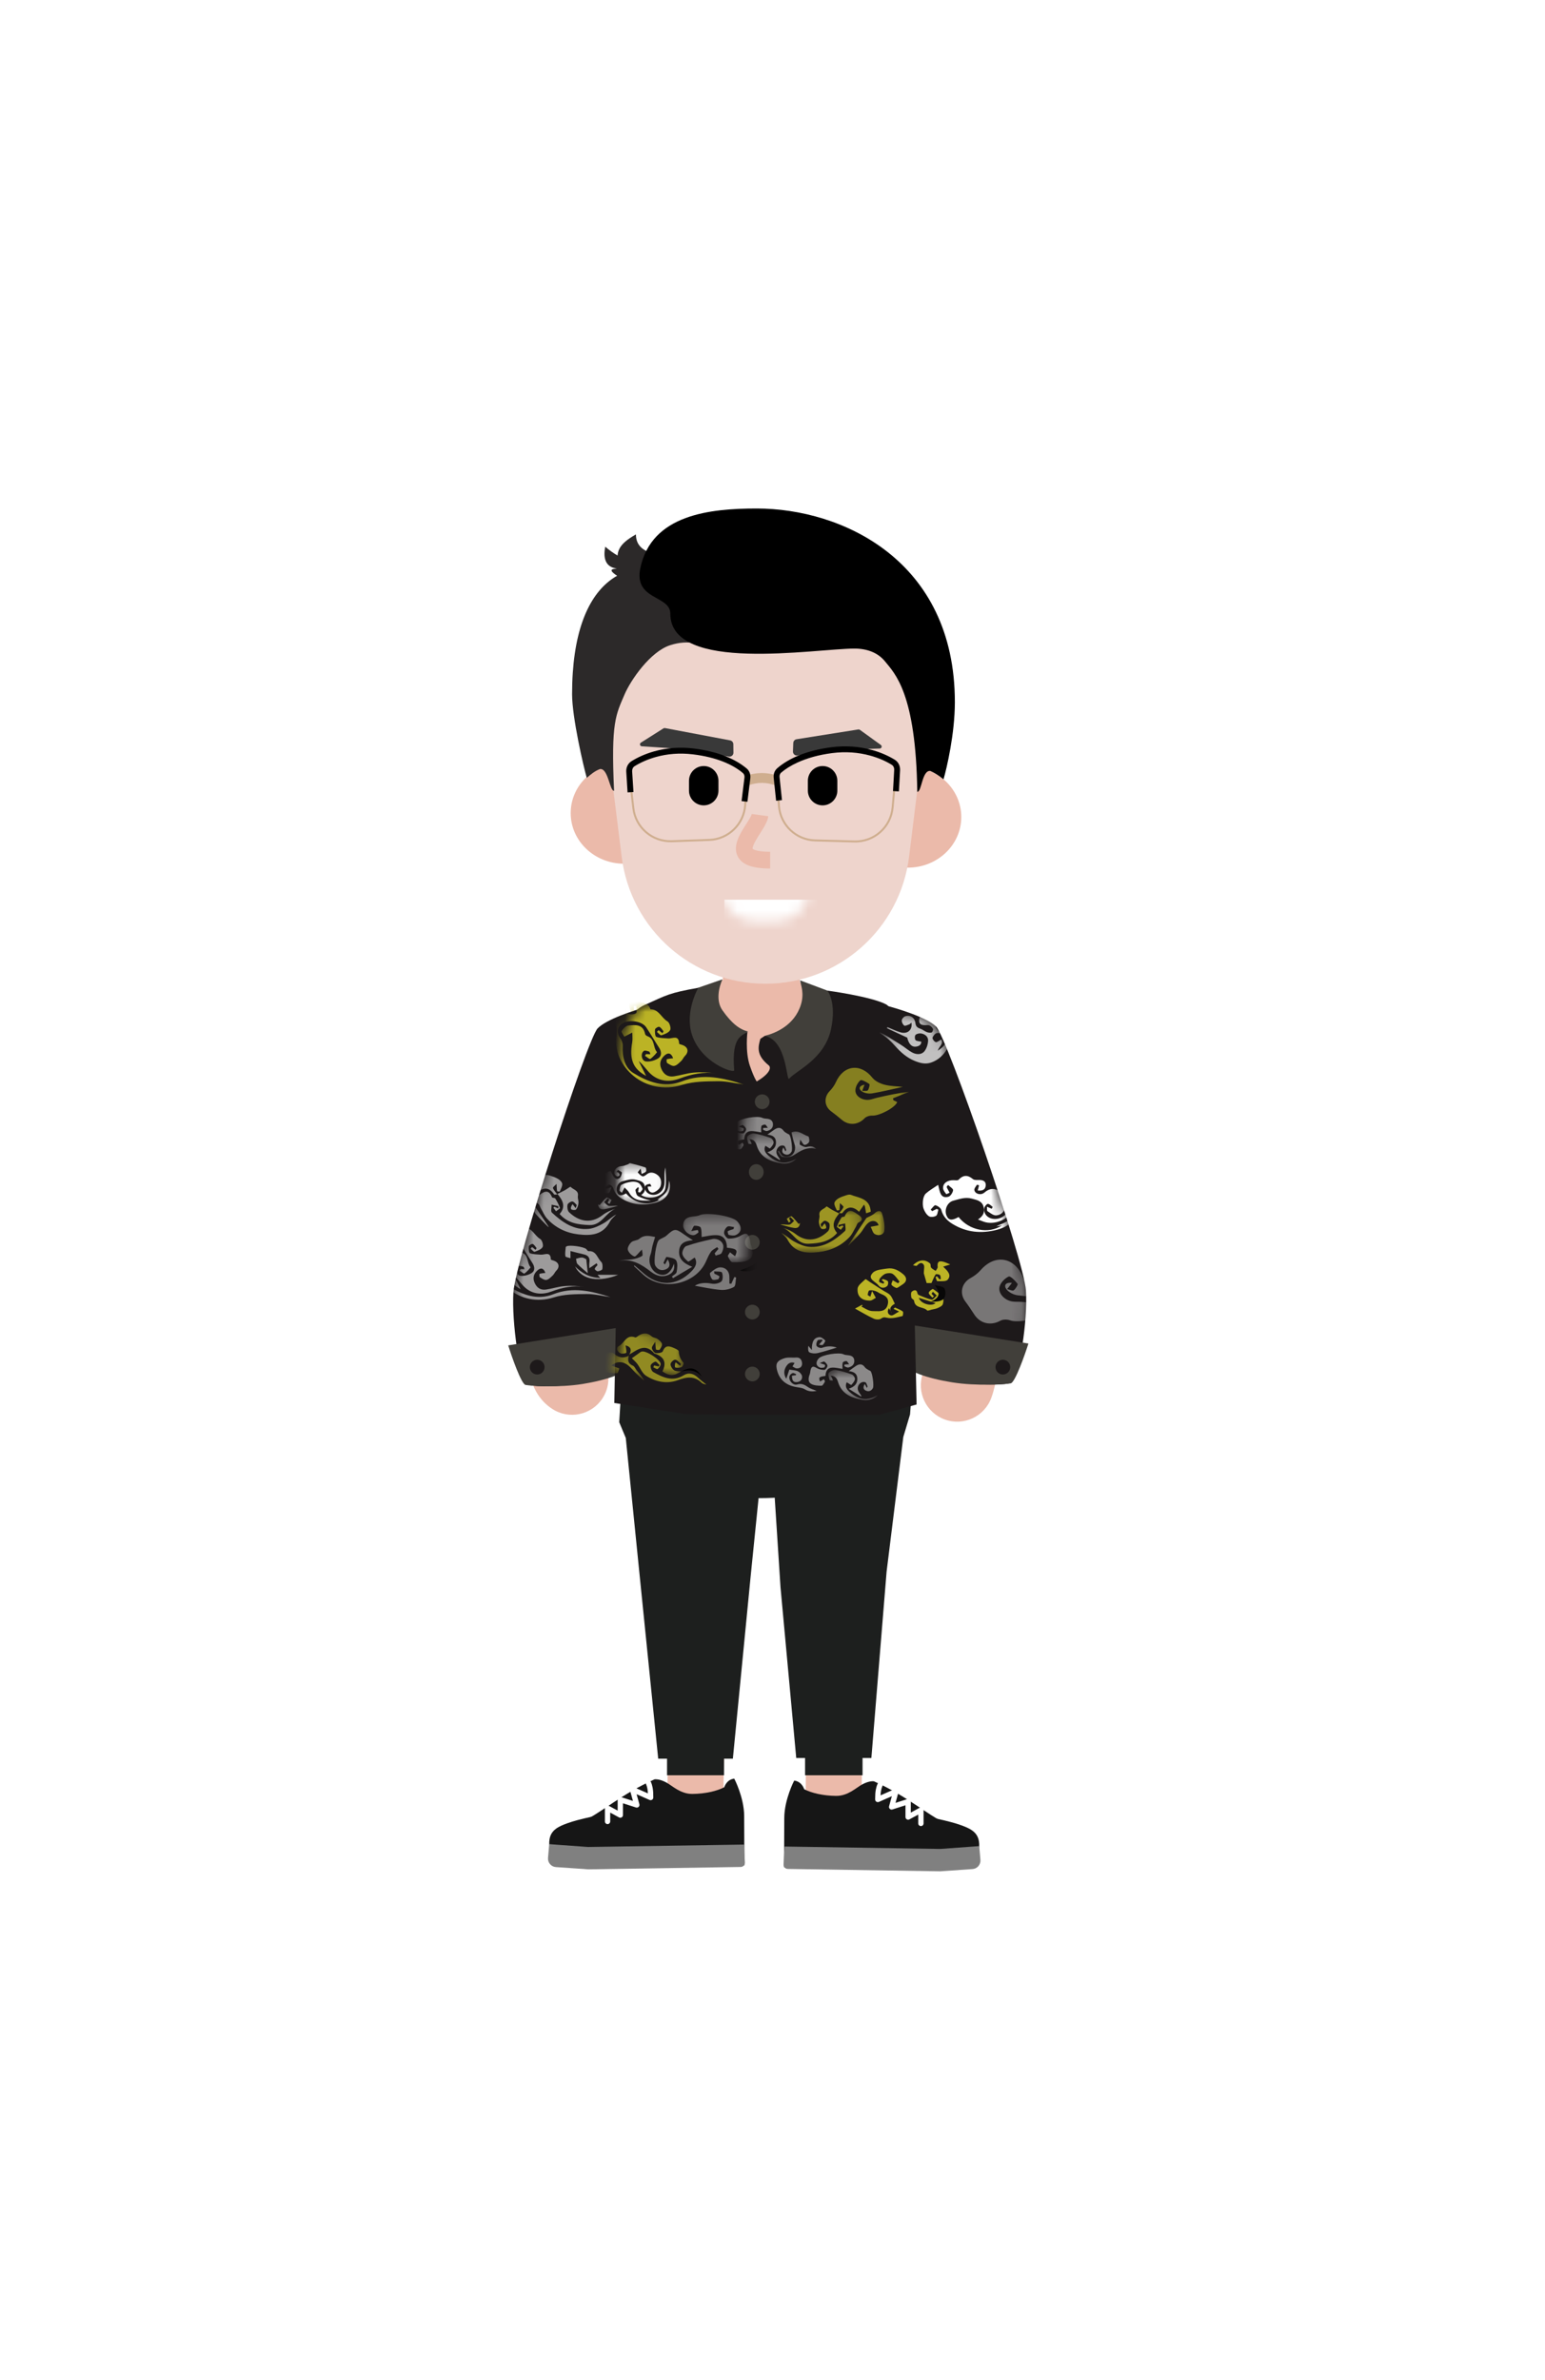 <svg width="152" height="234" viewBox="0 0 152 234" fill="none" xmlns="http://www.w3.org/2000/svg">
<g filter="url(#filter0_d_280_44773)">
<path d="M80.779 136.806C82.27 136.506 83.723 137.471 84.024 138.962C84.632 141.974 84.858 146.953 84.864 154.264L84.863 155.329C84.861 156.52 84.854 157.724 84.841 159.219L84.779 165.424C84.773 166.131 84.772 166.617 84.771 167.171L84.771 167.406C84.771 168.928 83.538 170.161 82.016 170.161C80.495 170.161 79.262 168.928 79.262 167.406L79.263 166.592C79.265 165.879 79.271 165.117 79.286 163.669L79.328 159.531C79.346 157.608 79.354 156.179 79.355 154.696L79.355 154.487C79.354 147.444 79.138 142.601 78.624 140.051C78.323 138.56 79.288 137.107 80.779 136.806Z" fill="#EBBAAA"/>
<path d="M66.895 146.689C66.984 145.171 68.287 144.011 69.805 144.099C71.324 144.188 72.484 145.491 72.395 147.009C72.295 148.724 72.183 150.364 72.049 152.09L71.982 152.94L71.563 157.978C71.404 159.914 71.309 161.307 71.249 162.663C71.166 164.563 71.159 166.324 71.238 168.193C71.302 169.713 70.121 170.997 68.601 171.061C67.081 171.125 65.797 169.945 65.733 168.425C65.651 166.477 65.655 164.634 65.735 162.676L65.746 162.42C65.801 161.169 65.883 159.905 66.012 158.28L66.089 157.326C66.161 156.472 66.436 153.2 66.528 152.03C66.671 150.202 66.791 148.487 66.895 146.689Z" fill="#EBBAAA"/>
<path d="M74.719 137.308C81.525 137.308 87.043 134.889 87.043 131.906C87.043 128.922 81.525 126.504 74.719 126.504C67.913 126.504 62.396 128.922 62.396 131.906C62.396 134.889 67.913 137.308 74.719 137.308Z" fill="#1D1F1E"/>
<path d="M61.566 119.062H76.482L73.841 145.089L72.101 162.928H71.231V164.558H65.625V162.928H64.755L62.87 144.316L61.566 131.391L60.921 129.843L61.566 119.062Z" fill="#1D1F1E"/>
<path d="M75.129 120.449H90.207L89.531 129.081L88.869 131.295L87.226 144.528L85.728 162.859H84.859V164.558H79.204V162.859H78.335L76.788 146.073L75.129 120.449Z" fill="#1D1F1E"/>
<path d="M55.099 173.576C55.08 171.358 55.382 170.008 57.31 169.102C59.239 168.196 61.055 166.453 64.391 164.959C64.391 164.959 64.83 164.876 65.544 165.263C66.154 165.592 66.938 166.401 68.118 166.392C69.4 166.38 70.542 166.108 71.252 165.736C71.559 164.896 72.239 164.891 72.239 164.891C72.239 164.891 73.197 166.713 73.213 168.545C73.229 170.376 73.227 173.417 73.227 173.417L55.099 173.576Z" fill="#161616"/>
<path d="M63.695 165.093C63.827 165.034 63.981 165.094 64.04 165.226C64.115 165.394 64.169 165.578 64.206 165.779L64.218 165.849C64.262 166.114 64.272 166.351 64.272 166.744C64.272 166.928 64.089 167.052 63.92 166.99L63.905 166.984L62.63 166.421L62.902 167.407C62.956 167.603 62.777 167.78 62.585 167.73L62.57 167.726L61.289 167.313L61.289 168.472C61.289 168.664 61.089 168.789 60.918 168.709L60.903 168.702L60.034 168.23L60.034 169.1C60.034 169.239 59.925 169.353 59.788 169.361L59.772 169.361C59.633 169.361 59.519 169.253 59.511 169.116L59.511 169.1V167.791C59.511 167.598 59.711 167.474 59.882 167.554L59.897 167.561L60.766 168.032L60.766 166.954C60.766 166.782 60.929 166.659 61.092 166.7L61.108 166.705L62.269 167.079L61.979 166.029C61.922 165.821 62.125 165.64 62.323 165.714L62.337 165.72L63.742 166.34C63.735 166.178 63.721 166.045 63.697 165.904L63.691 165.873C63.661 165.711 63.619 165.566 63.562 165.439C63.503 165.307 63.563 165.152 63.695 165.093Z" fill="white"/>
<path d="M55.829 169.272C56.42 169.057 57.047 168.895 58.248 168.623L57.737 170.092L57.752 171.766L54.333 171.796C54.194 171.797 53.944 171.612 54.063 170.857C54.212 169.914 54.988 169.576 55.829 169.272Z" fill="#161616"/>
<path d="M73.284 173.132L73.185 171.37L57.855 171.609L54.033 171.329L53.916 172.679C53.876 173.146 54.226 173.555 54.693 173.586L57.875 173.807L72.873 173.574C73.111 173.57 73.298 173.369 73.284 173.132Z" fill="#808080"/>
<path d="M95.273 173.769C95.292 171.551 94.99 170.201 93.062 169.295C91.134 168.389 89.317 166.647 85.982 165.152C85.982 165.152 85.543 165.069 84.828 165.456C84.218 165.785 83.434 166.594 82.254 166.585C80.972 166.573 79.83 166.302 79.12 165.929C78.813 165.09 78.133 165.084 78.133 165.084C78.133 165.084 77.175 166.907 77.159 168.738C77.143 170.569 77.145 173.61 77.145 173.61L95.273 173.769Z" fill="#161616"/>
<path d="M86.332 165.419C86.391 165.287 86.545 165.228 86.677 165.287C86.809 165.345 86.869 165.5 86.81 165.632C86.753 165.759 86.711 165.905 86.681 166.067C86.656 166.203 86.641 166.328 86.633 166.476L86.63 166.533L88.035 165.914C88.232 165.827 88.442 166.001 88.397 166.208L88.393 166.222L88.103 167.273L89.264 166.898C89.428 166.846 89.595 166.962 89.605 167.131L89.606 167.147L89.606 168.226L90.475 167.754C90.645 167.663 90.85 167.779 90.861 167.968L90.862 167.984V169.293C90.862 169.438 90.745 169.555 90.6 169.555C90.461 169.555 90.347 169.446 90.339 169.309L90.338 169.293L90.338 168.424L89.469 168.895C89.299 168.987 89.094 168.87 89.083 168.681L89.083 168.665L89.083 167.507L87.802 167.919C87.609 167.982 87.424 167.811 87.466 167.616L87.47 167.601L87.742 166.615L86.467 167.177C86.299 167.251 86.112 167.134 86.101 166.954L86.1 166.938L86.1 166.838C86.102 166.471 86.116 166.244 86.166 165.972C86.203 165.772 86.257 165.587 86.332 165.419Z" fill="white"/>
<path d="M94.543 169.465C93.952 169.251 93.325 169.088 92.124 168.817L92.635 170.286L92.62 171.96L96.039 171.99C96.178 171.991 96.428 171.805 96.309 171.05C96.16 170.107 95.384 169.77 94.543 169.465Z" fill="#161616"/>
<path d="M77.088 173.326L77.187 171.564L92.517 171.802L96.339 171.522L96.456 172.872C96.496 173.339 96.146 173.748 95.68 173.78L92.498 174L77.499 173.767C77.261 173.763 77.075 173.562 77.088 173.326Z" fill="#808080"/>
<path d="M88.037 96.538C89.757 95.568 91.939 96.175 92.909 97.896C95.199 101.956 96.89 107.693 97.763 113.688C98.594 119.398 98.577 124.561 97.531 127.436C96.856 129.292 94.804 130.25 92.948 129.575C91.111 128.907 90.154 126.889 90.79 125.048L90.81 124.992C91.344 123.521 91.358 119.343 90.685 114.719C89.929 109.524 88.476 104.595 86.68 101.41C85.709 99.689 86.317 97.508 88.037 96.538Z" fill="#EBBAAA"/>
<path d="M56.162 100.417C57.06 98.658 59.215 97.96 60.973 98.859C62.732 99.757 63.43 101.912 62.532 103.67C61.286 106.109 59.971 111.024 59.284 115.782L59.264 115.926C58.937 118.229 58.789 120.292 58.841 121.806L58.843 121.879C58.863 122.398 58.907 122.821 58.962 123.12L58.974 123.182L58.977 123.186C59.993 124.348 60.168 126.08 59.307 127.445L59.275 127.495C58.194 129.148 55.978 129.611 54.325 128.531C53.144 127.758 52.498 126.629 52.119 125.251C51.874 124.361 51.742 123.333 51.696 122.155C51.619 120.153 51.795 117.653 52.182 114.922C52.964 109.404 54.482 103.707 56.162 100.417Z" fill="#EBBAAA"/>
<path d="M59.085 93.207C59.085 90.936 64.063 88.618 67.542 87.515L72.085 86.008C72.718 85.988 77.064 86.169 77.691 86.255L84.747 88.618C88.09 89.08 93.25 90.525 92.914 93.884L89.294 108.652L89.627 127.664C89.635 127.839 81.636 128.833 81.46 128.824L68.171 127.981L60.97 127.657C60.802 127.648 60.715 127.156 60.728 126.987L61.696 106.872L59.085 93.207Z" fill="#EBBAAA"/>
<path d="M92.092 90.936C91.203 90.047 88.274 89.148 86.921 88.81C87.775 100.215 89.56 123.315 89.869 124.474C90.256 125.924 98.713 126.504 99.486 125.924C100.259 125.344 101.129 119.883 100.936 116.887C100.743 113.891 93.204 92.047 92.092 90.936Z" fill="#1D191A"/>
<path d="M99.438 126.021C99.863 125.944 100.839 123.186 101.178 122.106L89.289 120.222C89.144 121.204 88.874 123.334 88.951 123.991C89.048 124.813 91.271 125.538 93.687 125.924C96.103 126.311 98.906 126.117 99.438 126.021Z" fill="#413F3A"/>
<path d="M58.788 91.128C59.62 90.239 62.361 89.341 63.628 89.003C62.829 100.399 61.158 123.481 60.868 124.64C60.507 126.089 52.59 126.668 51.866 126.089C51.142 125.509 50.328 120.053 50.509 117.059C50.69 114.065 57.747 92.238 58.788 91.128Z" fill="#1D191A"/>
<path d="M51.703 126.177C51.287 126.1 50.331 123.36 50 122.287L61.64 120.415C61.782 121.391 62.047 123.507 61.972 124.16C61.877 124.976 59.7 125.697 57.334 126.081C54.968 126.465 52.224 126.273 51.703 126.177Z" fill="#413F3A"/>
<rect x="71.113" y="80.594" width="7.571" height="11.457" rx="3.786" fill="#EBBAAA"/>
<path d="M73.776 94.802C73.293 93.401 73.535 91.468 73.535 91.468L71.36 92.192L68.751 87.118C65.738 87.65 65.609 87.843 63.435 88.81C60.84 89.963 61.357 93.835 60.97 99.103L60.438 127.954L67.591 129.065L72.375 129.114L74.501 96.397C74.501 96.397 74.26 96.204 73.776 94.802Z" fill="#1D191A"/>
<path d="M75.63 94.754C74.373 93.739 74.583 92.933 74.808 92.144L75.243 91.854L78.433 91.467L81.429 87.408C81.429 87.408 85.73 87.988 87.18 88.761C88.629 89.534 89.499 97.991 89.499 97.991L90.176 128.099L86.503 129.114H72.344C72.215 118.997 72.83 97.205 74.083 96.542C75.726 95.672 75.92 94.988 75.63 94.754Z" fill="#1D191A"/>
<path d="M78.802 88.761C79.135 87.662 78.802 86.877 78.706 86.393L81.412 87.408C81.412 87.408 82.33 88.568 81.75 91.226C81.115 94.138 78.305 95.285 77.643 96.059C77.353 96.397 77.449 92.289 75.226 91.854C76.241 91.612 78.174 90.839 78.802 88.761Z" fill="#413F3A"/>
<path d="M74.985 99.055C75.385 99.055 75.71 98.73 75.71 98.33C75.71 97.93 75.385 97.605 74.985 97.605C74.584 97.605 74.26 97.93 74.26 98.33C74.26 98.73 74.584 99.055 74.985 99.055Z" fill="#413F3A"/>
<path d="M98.665 125.151C99.065 125.151 99.389 124.826 99.389 124.426C99.389 124.026 99.065 123.701 98.665 123.701C98.264 123.701 97.94 124.026 97.94 124.426C97.94 124.826 98.264 125.151 98.665 125.151Z" fill="#1D191A"/>
<path d="M52.851 125.151C53.252 125.151 53.576 124.826 53.576 124.426C53.576 124.026 53.252 123.701 52.851 123.701C52.451 123.701 52.126 124.026 52.126 124.426C52.126 124.826 52.451 125.151 52.851 125.151Z" fill="#1D191A"/>
<path d="M74.405 106.014C74.805 106.014 75.13 105.668 75.13 105.241C75.13 104.813 74.805 104.467 74.405 104.467C74.004 104.467 73.68 104.813 73.68 105.241C73.68 105.668 74.004 106.014 74.405 106.014Z" fill="#413F3A"/>
<path d="M74.018 112.876C74.418 112.876 74.743 112.552 74.743 112.151C74.743 111.751 74.418 111.426 74.018 111.426C73.618 111.426 73.293 111.751 73.293 112.151C73.293 112.552 73.618 112.876 74.018 112.876Z" fill="#413F3A"/>
<path d="M74.018 119.738C74.418 119.738 74.743 119.414 74.743 119.013C74.743 118.613 74.418 118.289 74.018 118.289C73.618 118.289 73.293 118.613 73.293 119.013C73.293 119.414 73.618 119.738 74.018 119.738Z" fill="#413F3A"/>
<path d="M74.018 125.827C74.418 125.827 74.743 125.503 74.743 125.103C74.743 124.702 74.418 124.378 74.018 124.378C73.618 124.378 73.293 124.702 73.293 125.103C73.293 125.503 73.618 125.827 74.018 125.827Z" fill="#413F3A"/>
<mask id="mask0_280_44773" style="mask-type:luminance" maskUnits="userSpaceOnUse" x="50" y="89" width="14" height="38">
<path fill-rule="evenodd" clip-rule="evenodd" d="M58.788 91.128C59.62 90.239 62.361 89.341 63.628 89.003C62.829 100.399 61.158 123.481 60.868 124.64C60.507 126.089 52.59 126.668 51.866 126.089C51.142 125.509 50.328 120.053 50.509 117.059C50.69 114.065 57.747 92.238 58.788 91.128Z" fill="white"/>
</mask>
<g mask="url(#mask0_280_44773)">
<path fill-rule="evenodd" clip-rule="evenodd" d="M48.052 112.121C48.09 112.417 48.116 112.619 48.142 112.821C47.951 112.824 47.758 112.848 47.571 112.822C47.481 112.809 47.392 112.714 47.323 112.637C46.985 112.256 47.381 110.607 47.856 110.408C48.028 110.336 48.212 110.288 48.373 110.196C48.856 109.924 49.181 110.068 49.336 110.617C49.391 110.81 49.467 111.096 49.603 111.145C49.813 111.221 50.142 111.209 50.307 111.083C50.416 111 50.328 110.652 50.328 110.423L50.097 110.425C50.106 110.577 50.114 110.728 50.125 110.915C49.998 110.915 49.822 110.932 49.818 110.912C49.766 110.68 49.645 110.388 49.737 110.222C49.823 110.068 50.189 109.929 50.353 109.992C50.804 110.163 51.431 110.083 51.607 110.734C52.374 110.72 52.593 111.511 53.147 111.826C53.331 111.931 53.481 112.433 53.386 112.613C53.261 112.85 52.89 112.985 52.598 113.084C52.507 113.115 52.33 112.887 52.192 112.778C52.243 112.724 52.294 112.669 52.345 112.615C52.453 112.703 52.561 112.79 52.689 112.894C52.734 112.812 52.797 112.733 52.784 112.716C52.667 112.569 52.558 112.375 52.402 112.316C52.31 112.281 52.032 112.455 52.022 112.555C51.997 112.783 52.026 113.182 52.141 113.226C52.464 113.351 52.842 113.334 53.198 113.367C53.585 113.403 54.172 112.999 54.195 113.839C54.196 113.883 54.39 113.923 54.496 113.962C55.01 114.151 55.097 114.579 54.713 114.962C54.586 115.088 54.522 115.278 54.392 115.399C54.2 115.578 53.992 115.808 53.761 115.851C53.564 115.888 53.312 115.713 53.113 115.585C53.051 115.546 53.058 115.257 53.079 115.251C53.267 115.199 53.465 115.186 53.655 115.161C53.496 114.705 53.22 114.6 52.875 114.916C52.521 115.239 52.385 115.633 52.587 116.112C52.805 116.627 53.183 116.878 53.725 116.798C54.323 116.709 54.908 116.514 55.508 116.461C56.177 116.4 56.855 116.447 57.531 116.524C56.403 116.379 55.332 116.588 54.275 116.986C53.377 117.325 52.475 117.281 51.721 116.66C51.303 116.314 51.019 115.803 50.549 115.41C50.786 115.89 51.023 116.369 51.215 116.758C50.047 116.12 49.689 115.284 49.961 113.713C50.01 113.429 49.968 113.128 49.968 112.837C49.653 113.001 49.451 113.106 49.248 113.211C49.16 113.034 48.952 112.781 49.006 112.694C49.14 112.481 49.382 112.221 49.602 112.199C50.239 112.136 50.95 112.049 51.129 112.972C51.144 113.052 51.263 113.14 51.353 113.172C52.021 113.408 51.827 114.177 52.196 114.604C52.217 114.629 51.838 115.057 51.595 115.223C51.529 115.268 51.28 115.043 51.115 114.943C51.147 114.889 51.179 114.836 51.212 114.782C51.323 114.788 51.435 114.793 51.6 114.801C51.556 114.69 51.542 114.571 51.497 114.558C51.342 114.513 51.128 114.428 51.022 114.495C50.692 114.703 50.793 115.395 51.192 115.447C51.553 115.494 52 115.368 52.314 115.167C52.641 114.957 52.618 114.562 52.39 114.209C51.993 113.598 51.626 112.968 51.224 112.36C50.819 111.746 49.498 111.61 48.943 112.106C48.582 112.428 48.589 112.949 48.892 113.353C49.029 113.534 49.119 113.81 49.107 114.036C49.056 115.025 49.276 116.014 50.087 116.51C51.396 117.311 52.865 117.877 54.439 117.258C56.364 116.5 58.205 116.949 60.051 117.54C59.266 117.432 58.479 117.229 57.695 117.239C56.622 117.253 55.494 117.249 54.489 117.569C51.11 118.643 48.163 115.862 48.537 113.171C48.571 112.923 48.569 112.662 48.535 112.414C48.486 112.04 48.353 111.995 48.052 112.121Z" fill="white" fill-opacity="0.564"/>
<path fill-rule="evenodd" clip-rule="evenodd" d="M54.54 108.657C54.658 108.706 54.776 108.756 54.922 108.818C54.927 108.713 54.943 108.604 54.932 108.601C54.713 108.544 54.491 108.499 54.27 108.452C54.273 108.719 54.165 109.109 54.298 109.232C55.319 110.179 56.448 110.982 57.926 110.831C58.429 110.78 58.937 110.532 59.387 110.276C59.821 110.028 60.183 109.653 60.631 109.411C60.422 109.641 60.151 109.838 60.013 110.106C59.324 111.442 58.136 111.521 56.89 111.372C55.699 111.228 54.644 110.725 53.822 109.824C53.563 109.54 53.41 109.156 53.211 108.816C53.121 108.662 53.075 108.422 52.944 108.36C52.363 108.085 52.656 107.781 52.94 107.585C53.4 107.266 53.936 106.784 54.31 107.722C54.339 107.795 54.583 107.768 54.632 107.847C54.814 108.141 54.98 108.452 55.092 108.777C55.112 108.832 54.839 108.99 54.702 109.101C54.614 108.985 54.526 108.869 54.438 108.753C54.472 108.721 54.506 108.689 54.54 108.657Z" fill="white" fill-opacity="0.564"/>
<path fill-rule="evenodd" clip-rule="evenodd" d="M54.832 107.405C55.066 107.288 55.305 107.179 55.533 107.053C55.747 106.936 56.11 106.666 56.132 106.692C56.38 106.982 56.949 107.027 56.854 107.598C56.817 107.822 56.937 108.069 56.912 108.298C56.889 108.516 56.813 108.759 56.677 108.924C56.611 109.003 56.293 108.991 56.201 108.904C56.116 108.824 56.183 108.589 56.327 108.397C56.415 108.512 56.503 108.626 56.635 108.796C56.679 108.647 56.758 108.51 56.724 108.472C56.6 108.334 56.431 108.129 56.291 108.137C56.122 108.147 55.852 108.331 55.828 108.473C55.79 108.704 55.832 109.045 55.986 109.193C56.879 110.059 58.086 110.406 59.279 109.481C59.643 109.199 60.075 109.002 60.535 108.865C59.581 109.236 59.189 110.513 57.97 110.458C56.904 110.41 55.867 110.296 55.056 109.371C55.699 108.643 55.36 108.008 54.841 107.398L54.832 107.405Z" fill="white" fill-opacity="0.564"/>
<path fill-rule="evenodd" clip-rule="evenodd" d="M54.851 107.447C54.733 107.445 54.547 107.492 54.508 107.435C53.986 106.669 53.408 106.745 52.819 107.305C52.65 107.054 52.501 106.833 52.32 106.563C52.258 106.702 52.235 106.735 52.228 106.771C52.186 107.001 52.148 107.232 52.108 107.463C51.945 107.399 51.638 107.321 51.643 107.275C51.669 107.014 51.719 106.728 51.855 106.513C52.264 105.866 53.011 105.813 53.636 105.556C53.769 105.501 53.963 105.546 54.113 105.595C54.395 105.687 54.685 105.783 54.935 105.939C55.103 106.045 55.308 106.252 55.315 106.422C55.325 106.664 55.176 106.917 55.071 107.155C55.059 107.182 54.816 107.153 54.811 107.125C54.775 106.929 54.774 106.727 54.754 106.41C54.622 106.555 54.37 106.739 54.398 106.815C54.487 107.052 54.682 107.248 54.839 107.457C54.842 107.454 54.851 107.447 54.851 107.447Z" fill="white" fill-opacity="0.564"/>
<path fill-rule="evenodd" clip-rule="evenodd" d="M58.694 114.212C58.469 114.366 58.243 114.52 57.981 114.699C57.981 114.559 57.953 114.346 57.986 114.142C58.06 113.689 57.885 113.437 57.435 113.338C56.979 113.238 56.529 113.113 56.125 113.012V113.718C55.949 113.655 55.638 113.614 55.623 113.525C55.576 113.232 55.634 112.922 55.659 112.62C55.662 112.592 55.718 112.564 55.754 112.544C56.043 112.39 57.43 112.586 57.674 112.815C57.749 112.886 57.828 113.028 57.896 113.023C58.67 112.962 58.758 113.71 59.151 114.083C59.292 114.218 59.295 114.556 59.258 114.785C59.242 114.884 58.969 114.989 58.805 115.002C58.707 115.01 58.495 114.815 58.51 114.761C58.55 114.622 58.688 114.511 58.787 114.389C58.756 114.33 58.725 114.271 58.694 114.212Z" fill="white" fill-opacity="0.564"/>
<path fill-rule="evenodd" clip-rule="evenodd" d="M52.123 107.872C52.758 108.815 53.36 109.709 53.962 110.604C53.959 110.62 53.956 110.637 53.953 110.653C53.545 110.236 53.121 109.833 52.736 109.397C52.461 109.084 52.287 108.672 51.981 108.401C51.524 107.998 51.005 108.176 50.886 108.607C51.151 108.658 51.421 108.71 51.69 108.761C51.557 109.013 51.486 109.373 51.276 109.494C50.885 109.719 50.357 109.572 50.307 109.14C50.241 108.571 50.368 107.951 50.544 107.395C50.637 107.102 50.971 107.103 51.267 107.379C51.519 107.613 51.876 107.735 52.123 107.872Z" fill="white" fill-opacity="0.564"/>
<path fill-rule="evenodd" clip-rule="evenodd" d="M56.572 114.519C57.235 115.184 57.981 115.636 59.058 115.653C58.902 115.478 58.819 115.386 58.786 115.349H60.825C59.044 116.056 57.288 115.952 56.572 114.519Z" fill="white" fill-opacity="0.564"/>
<path fill-rule="evenodd" clip-rule="evenodd" d="M57.678 113.817C57.731 114.298 57.773 114.691 57.828 115.196C57.484 114.893 57.124 114.612 56.813 114.286C56.704 114.171 56.713 113.949 56.669 113.776C56.866 113.729 57.066 113.638 57.26 113.65C57.435 113.661 57.602 113.784 57.678 113.817Z" fill="white" fill-opacity="0.564"/>
<mask id="mask1_280_44773" style="mask-type:luminance" maskUnits="userSpaceOnUse" x="58" y="107" width="3" height="2">
<path fill-rule="evenodd" clip-rule="evenodd" d="M58.843 107.745H60.807V108.911H58.843V107.745Z" fill="white"/>
</mask>
<g mask="url(#mask1_280_44773)">
<path fill-rule="evenodd" clip-rule="evenodd" d="M59.782 108.261C59.835 108.156 59.889 108.051 59.943 107.946L59.791 107.821C59.671 107.948 59.551 108.076 59.43 108.203C59.589 108.333 59.736 108.552 59.908 108.574C60.196 108.61 60.499 108.52 60.807 108.561C60.447 108.658 60.09 108.769 59.726 108.847C59.339 108.93 58.919 109.037 58.843 108.416C58.94 108.483 59.016 108.535 58.979 108.51C59.227 108.228 59.424 107.953 59.68 107.752C59.74 107.705 60.001 107.906 60.17 107.993C60.101 108.12 60.032 108.247 59.964 108.374C59.903 108.336 59.842 108.299 59.782 108.261Z" fill="white" fill-opacity="0.564"/>
</g>
</g>
<mask id="mask2_280_44773" style="mask-type:luminance" maskUnits="userSpaceOnUse" x="86" y="88" width="15" height="39">
<path fill-rule="evenodd" clip-rule="evenodd" d="M92.093 90.936C91.203 90.047 88.275 89.148 86.922 88.81C87.775 100.215 89.56 123.315 89.87 124.474C90.256 125.924 98.713 126.504 99.487 125.924C100.26 125.344 101.13 119.883 100.936 116.887C100.743 113.891 93.204 92.047 92.093 90.936Z" fill="white"/>
</mask>
<g mask="url(#mask2_280_44773)">
<path fill-rule="evenodd" clip-rule="evenodd" d="M98.023 110.588C98.137 110.534 98.247 110.471 98.364 110.426C99.618 109.936 99.903 109.449 99.932 107.741C100.375 109.368 99.713 110.497 98.087 110.919C96.552 111.319 95.089 111.188 93.718 110.352C93.188 110.029 92.78 109.618 92.609 108.973C92.555 108.771 92.255 108.568 92.03 108.508C91.92 108.479 91.724 108.777 91.567 108.927C91.611 108.982 91.656 109.037 91.701 109.091C91.852 109.017 92.004 108.943 92.156 108.869C92.21 108.894 92.264 108.919 92.318 108.944C92.248 109.153 92.236 109.458 92.091 109.548C91.907 109.661 91.55 109.7 91.388 109.59C91.152 109.432 90.967 109.133 90.867 108.856C90.772 108.593 90.774 108.275 90.811 107.991C90.841 107.764 90.933 107.49 91.094 107.347C91.432 107.047 91.834 106.819 92.297 106.502C92.472 107.217 92.526 107.876 93.301 107.676C93.509 107.623 93.735 107.272 93.767 107.032C93.786 106.885 93.454 106.691 93.279 106.517C93.237 106.562 93.195 106.606 93.153 106.65C93.153 106.692 93.139 106.74 93.155 106.773C93.24 106.944 93.332 107.11 93.422 107.278C93.308 107.325 93.112 107.434 93.093 107.41C92.964 107.237 92.796 107.042 92.783 106.844C92.751 106.349 93.202 106.032 93.822 106.045C93.986 106.049 94.219 106.092 94.302 106.004C94.77 105.515 95.207 105.511 95.721 105.939C95.857 106.053 96.128 106.027 96.338 106.025C96.717 106.022 97.014 106.153 96.981 106.565C96.948 106.981 96.65 107.115 96.189 107.056C96.245 106.849 96.284 106.705 96.326 106.547C96.227 106.523 96.123 106.482 96.113 106.498C96.013 106.664 95.836 106.852 95.859 107.008C95.916 107.4 96.497 107.569 96.858 107.254C97.349 106.826 97.824 106.804 98.331 107.134C98.87 107.484 98.972 108.041 98.903 108.628C98.842 109.148 98.474 109.477 98 109.506C97.722 109.523 97.417 109.261 97.146 109.089C97.085 109.051 97.117 108.866 97.097 108.654C97.304 108.743 97.431 108.798 97.569 108.857C97.609 108.772 97.666 108.673 97.656 108.666C97.505 108.553 97.341 108.37 97.187 108.377C97.065 108.382 96.881 108.608 96.848 108.762C96.707 109.434 97.316 109.952 98.084 109.843C98.833 109.737 99.348 109.106 99.393 108.218C99.411 107.871 99.399 107.522 99.4 107.175C99.4 106.828 99.4 106.481 99.548 106.131C99.548 107.054 99.636 107.987 99.523 108.896C99.413 109.789 98.048 110.43 96.993 110.189C96.75 110.134 96.521 110.021 96.215 109.908C96.769 109.562 96.928 109.112 96.744 108.587C96.564 108.073 96.104 107.993 95.619 107.86C94.956 107.678 94.39 107.903 93.801 108.057C93.195 108.214 92.879 108.949 93.124 109.53C93.323 110.002 93.649 110.04 94.306 109.667C95.343 110.978 97.255 111.381 98.591 110.482C98.401 110.517 98.212 110.553 98.022 110.589L98.023 110.588Z" fill="white"/>
<path fill-rule="evenodd" clip-rule="evenodd" d="M92.598 92.207C92.884 92.63 92.364 92.9 92.271 93.306C92.563 93.105 92.868 92.892 92.994 92.601C93.088 92.387 93.034 92.009 92.891 91.819C92.764 91.648 92.418 91.551 92.186 91.576C92.017 91.594 91.804 91.846 91.75 92.033C91.717 92.148 91.923 92.437 92.063 92.469C92.205 92.502 92.397 92.314 92.598 92.207ZM92.237 89.1C92.589 89.312 92.954 89.505 93.289 89.742C93.635 89.985 93.635 90.357 93.479 90.695C93.291 91.1 92.948 91.161 92.677 91.036C92.821 90.86 93.107 90.662 93.103 90.47C93.098 90.287 92.82 90.015 92.612 89.952C92.262 89.847 91.987 90.131 91.968 90.441C91.951 90.722 92.064 91.075 92.247 91.288C92.495 91.577 93.128 91.517 93.452 91.258C93.59 91.148 93.703 91.007 93.844 90.901C94.134 90.683 94.434 90.539 94.724 90.909C94.743 90.934 94.769 90.956 94.796 90.972C95.008 91.093 95.373 91.182 95.404 91.337C95.476 91.697 95.431 92.1 95.343 92.463C95.3 92.637 95.071 92.825 94.887 92.883C94.752 92.925 94.48 92.813 94.402 92.687C94.3 92.524 94.332 92.279 94.293 91.966C94.446 92.079 94.479 92.091 94.492 92.114C94.578 92.276 94.66 92.44 94.744 92.603C94.871 92.498 95.109 92.384 95.101 92.289C95.085 92.083 94.998 91.798 94.843 91.704C94.504 91.496 94.138 91.601 93.909 91.927C93.641 92.307 93.417 92.719 93.184 93.122C92.817 93.758 92.315 94.229 91.612 94.475C91.037 94.676 90.502 94.527 89.975 94.311C89.196 93.992 88.588 93.445 88.04 92.823C87.33 92.016 86.494 91.373 85.405 91.265C84.776 91.202 84.125 91.357 83.636 91.401C84.286 90.967 85.185 90.865 86.031 91.234C86.933 91.628 87.758 92.201 88.605 92.716C89.015 92.964 89.373 93.305 89.799 93.516C90.184 93.705 90.672 93.722 90.957 93.355C91.169 93.079 91.293 92.676 91.308 92.323C91.325 91.94 91.011 91.68 90.63 91.619C90.45 91.59 90.194 91.64 90.075 91.757C89.984 91.847 89.983 92.161 90.071 92.265C90.169 92.381 90.415 92.372 90.641 92.429C90.644 92.74 90.398 92.889 90.074 92.916C89.665 92.95 89.396 92.614 89.252 92.027C88.54 91.697 87.897 91.399 87.254 91.101C87.27 91.065 87.285 91.028 87.301 90.992C87.728 91.166 88.144 91.375 88.584 91.505C89.283 91.712 89.788 91.272 89.672 90.552C89.588 90.62 89.529 90.697 89.453 90.725C89.288 90.783 89.052 90.905 88.959 90.84C88.82 90.743 88.707 90.501 88.718 90.329C88.727 90.186 88.903 89.981 89.049 89.931C89.536 89.763 89.993 90.051 90.06 90.597C90.101 90.934 90.254 91.055 90.543 91.148C90.765 91.22 90.953 91.392 91.173 91.479C91.32 91.537 91.51 91.569 91.653 91.523C91.734 91.498 91.826 91.264 91.79 91.174C91.732 91.033 91.588 90.898 91.447 90.828C91.329 90.77 91.163 90.807 91.018 90.805C90.702 90.8 90.428 90.74 90.425 90.341C90.421 89.933 90.688 89.828 91.029 89.817C91.124 89.814 91.219 89.832 91.241 89.834C91.536 89.564 91.79 89.332 92.044 89.1H92.237Z" fill="white" fill-opacity="0.725"/>
<path fill-rule="evenodd" clip-rule="evenodd" d="M103.729 117.68C102.575 117.585 101.339 117.522 100.116 117.362C99.73 117.312 99.275 117.091 99.036 116.796C98.736 116.426 98.892 116.063 99.555 116.143C99.422 116.318 99.288 116.492 99.086 116.756C99.336 116.809 99.621 116.958 99.733 116.874C99.925 116.727 100.172 116.306 100.111 116.229C99.872 115.925 99.404 115.442 99.238 115.518C98.859 115.69 98.447 116.109 98.342 116.505C98.171 117.153 98.8 117.828 99.547 117.964C99.856 118.02 100.181 117.987 100.498 118.01C101.753 118.101 103.008 118.198 104.242 118.44C103.578 118.498 102.913 118.555 102.249 118.612C102.241 118.689 102.233 118.766 102.225 118.843C102.346 118.951 102.467 119.059 102.588 119.166C102.184 119.717 100.142 120.098 99.393 119.828C99.105 119.724 98.681 119.715 98.426 119.858C97.495 120.38 96.433 120.158 95.849 119.248C95.569 118.814 95.281 118.383 94.971 117.97C94.366 117.166 94.606 116.151 95.488 115.668C95.851 115.469 96.204 115.202 96.476 114.89C97.909 113.248 99.862 113.613 100.657 115.629C100.845 116.106 101.319 116.542 101.769 116.819C102.4 117.207 103.133 117.427 103.729 117.68Z" fill="white" fill-opacity="0.405"/>
</g>
<mask id="mask3_280_44773" style="mask-type:luminance" maskUnits="userSpaceOnUse" x="72" y="87" width="19" height="43">
<path fill-rule="evenodd" clip-rule="evenodd" d="M75.629 94.802C74.373 93.787 74.582 92.982 74.808 92.192L75.243 91.903L78.432 91.516L81.428 87.457C81.428 87.457 85.73 88.037 87.179 88.81C88.629 89.583 89.499 98.04 89.499 98.04L90.175 128.147L86.503 129.162H72.343C72.214 119.046 72.83 97.254 74.083 96.59C75.726 95.72 75.919 95.036 75.629 94.802Z" fill="white"/>
</mask>
<g mask="url(#mask3_280_44773)">
<path fill-rule="evenodd" clip-rule="evenodd" d="M88.827 96.868C87.866 97.078 86.845 97.333 85.811 97.508C85.485 97.563 85.061 97.496 84.793 97.316C84.457 97.09 84.494 96.755 85.053 96.656C84.988 96.831 84.922 97.006 84.824 97.271C85.04 97.252 85.309 97.303 85.379 97.206C85.499 97.039 85.594 96.635 85.526 96.588C85.256 96.4 84.756 96.123 84.639 96.226C84.374 96.46 84.143 96.904 84.156 97.252C84.179 97.822 84.858 98.215 85.498 98.139C85.764 98.108 86.02 98 86.283 97.94C87.326 97.702 88.37 97.469 89.434 97.359C88.908 97.571 88.382 97.782 87.856 97.994C87.869 98.059 87.881 98.124 87.894 98.188C88.019 98.246 88.144 98.303 88.269 98.361C88.078 98.91 86.513 99.727 85.836 99.694C85.577 99.681 85.23 99.779 85.058 99.959C84.431 100.615 83.513 100.699 82.812 100.104C82.476 99.82 82.135 99.541 81.78 99.283C81.089 98.779 81.032 97.893 81.629 97.281C81.874 97.028 82.094 96.724 82.238 96.402C82.995 94.71 84.673 94.521 85.82 95.963C86.092 96.305 86.585 96.542 87.02 96.655C87.629 96.814 88.279 96.811 88.827 96.868Z" fill="#9C9522" fill-opacity="0.818"/>
<path fill-rule="evenodd" clip-rule="evenodd" d="M83.543 124.144C83.427 124.004 83.356 123.841 83.27 123.832C83.15 123.82 82.932 123.901 82.91 123.984C82.856 124.182 82.892 124.405 82.892 124.6C82.584 124.559 82.212 124.455 81.847 124.476C81.381 124.503 81.229 124.873 81.214 125.291C80.572 125.372 80.51 125.44 80.68 125.84C80.804 125.764 80.93 125.688 81.056 125.611C81.092 125.695 81.181 125.808 81.154 125.856C81.069 126.009 80.939 126.256 80.829 126.255C80.479 126.252 80.079 126.238 79.793 126.068C79.48 125.881 79.52 125.49 79.656 125.147C79.709 125.015 79.708 124.862 79.743 124.722C79.843 124.328 79.998 124.305 80.351 124.515C80.567 124.644 80.854 124.708 81.105 124.698C81.216 124.694 81.401 124.439 81.402 124.296C81.403 124.155 81.237 123.982 81.1 123.884C81.041 123.841 80.872 123.952 80.65 124.029C80.916 124.115 81.052 124.144 81.166 124.209C81.188 124.222 81.148 124.441 81.105 124.452C80.966 124.489 80.795 124.522 80.67 124.472C80.265 124.31 80.223 123.935 80.546 123.573C80.87 123.211 82.529 122.942 82.976 123.161C83.112 123.228 83.279 123.243 83.434 123.256C83.78 123.285 84.035 123.424 84.048 123.8C84.061 124.184 83.799 124.381 83.467 124.461C83.353 124.488 83.205 124.399 83.082 124.343C83.059 124.333 83.071 124.174 83.08 124.172C83.2 124.155 83.321 124.154 83.543 124.144Z" fill="white" fill-opacity="0.487"/>
<path fill-rule="evenodd" clip-rule="evenodd" d="M75.542 100.89C75.426 100.75 75.355 100.586 75.269 100.578C75.149 100.566 74.931 100.647 74.909 100.73C74.855 100.928 74.891 101.151 74.891 101.346C74.582 101.305 74.211 101.201 73.846 101.222C73.38 101.249 73.228 101.619 73.213 102.037C72.571 102.118 72.509 102.186 72.679 102.586C72.803 102.51 72.929 102.434 73.055 102.357C73.091 102.441 73.18 102.554 73.153 102.602C73.068 102.755 72.938 103.001 72.828 103C72.478 102.998 72.077 102.984 71.792 102.814C71.479 102.627 71.519 102.235 71.655 101.892C71.708 101.76 71.707 101.608 71.742 101.468C71.842 101.074 71.997 101.051 72.35 101.261C72.566 101.39 72.853 101.453 73.104 101.444C73.215 101.44 73.4 101.185 73.401 101.042C73.402 100.901 73.236 100.727 73.099 100.629C73.04 100.587 72.871 100.698 72.649 100.774C72.915 100.861 73.05 100.89 73.165 100.955C73.187 100.967 73.147 101.186 73.104 101.198C72.965 101.235 72.794 101.268 72.669 101.218C72.263 101.056 72.222 100.681 72.545 100.319C72.869 99.957 74.528 99.688 74.975 99.907C75.111 99.974 75.278 99.989 75.433 100.002C75.779 100.031 76.034 100.17 76.046 100.546C76.06 100.93 75.798 101.127 75.466 101.206C75.352 101.234 75.204 101.145 75.081 101.089C75.058 101.079 75.07 100.92 75.079 100.918C75.198 100.901 75.32 100.9 75.542 100.89Z" fill="white" fill-opacity="0.487"/>
<path fill-rule="evenodd" clip-rule="evenodd" d="M80.344 126.763C80.028 126.828 79.606 126.871 79.178 126.605C78.959 126.468 78.663 126.439 78.396 126.397C77.277 126.225 76.597 125.597 76.406 124.535C76.305 123.975 76.587 123.757 77.1 123.575C77.527 123.423 77.909 123.521 78.308 123.483C78.694 123.447 78.88 123.696 78.907 124.029C78.936 124.377 78.712 124.57 78.369 124.55C78.231 124.543 78.099 124.425 77.964 124.358C78.029 124.251 78.094 124.144 78.171 124.016C77.789 123.873 77.52 124.071 77.34 124.366C77.116 124.735 77.083 125.133 77.356 125.57C77.481 125.196 77.584 124.887 77.656 124.67C77.991 124.729 78.273 124.728 78.504 124.837C78.678 124.919 78.875 125.128 78.903 125.306C78.96 125.664 78.713 125.884 78.362 125.9C77.955 125.919 77.932 125.61 77.91 125.273C78.055 125.253 78.177 125.235 78.3 125.218C78.309 125.187 78.317 125.155 78.326 125.123C78.213 125.082 78.083 124.985 77.99 125.013C77.87 125.049 77.731 125.165 77.686 125.281C77.523 125.689 78.004 126.261 78.423 126.133C78.831 126.01 79.116 126.132 79.443 126.359C79.735 126.562 80.1 126.658 80.344 126.763Z" fill="white" fill-opacity="0.487"/>
<path fill-rule="evenodd" clip-rule="evenodd" d="M84.715 127.32C84.335 127.081 83.954 126.842 83.497 126.555C84.089 126.355 84.371 126.041 84.344 125.527C84.32 125.059 84.001 124.871 83.497 124.82C83.766 124.625 83.973 124.469 84.187 124.324C84.526 124.093 84.832 124.07 85.099 124.449C85.177 124.559 85.318 124.626 85.435 124.706C85.5 124.749 85.588 124.764 85.643 124.815C85.833 124.993 86.004 126.272 85.876 126.494C85.713 126.774 85.461 126.866 85.181 126.734C84.922 126.611 84.897 126.387 85.076 126.082C85.15 126.224 85.195 126.311 85.28 126.472C85.314 126.396 85.359 126.343 85.347 126.315C85.287 126.174 85.243 125.957 85.136 125.916C84.72 125.758 84.275 126.23 84.41 126.692C84.469 126.893 84.63 127.065 84.745 127.251C84.735 127.274 84.725 127.297 84.715 127.32Z" fill="white" fill-opacity="0.487"/>
<path fill-rule="evenodd" clip-rule="evenodd" d="M76.714 104.066C76.333 103.827 75.953 103.588 75.496 103.301C76.088 103.101 76.37 102.787 76.343 102.273C76.319 101.805 76 101.617 75.496 101.566C75.765 101.371 75.972 101.215 76.186 101.069C76.525 100.839 76.831 100.816 77.098 101.195C77.176 101.305 77.317 101.372 77.434 101.451C77.499 101.495 77.587 101.51 77.642 101.561C77.832 101.739 78.003 103.018 77.874 103.239C77.712 103.52 77.46 103.612 77.18 103.479C76.921 103.357 76.896 103.133 77.075 102.828C77.149 102.97 77.194 103.057 77.279 103.218C77.313 103.142 77.358 103.089 77.346 103.061C77.286 102.919 77.242 102.703 77.135 102.662C76.719 102.503 76.274 102.976 76.409 103.437C76.468 103.639 76.629 103.811 76.743 103.996C76.734 104.02 76.724 104.043 76.714 104.066Z" fill="white" fill-opacity="0.487"/>
<mask id="mask4_280_44773" style="mask-type:luminance" maskUnits="userSpaceOnUse" x="81" y="124" width="6" height="4">
<path fill-rule="evenodd" clip-rule="evenodd" d="M81.498 124.708H86.346V127.666H81.498V124.708Z" fill="white"/>
</mask>
<g mask="url(#mask4_280_44773)">
<path fill-rule="evenodd" clip-rule="evenodd" d="M83.305 125.914C83.092 126.327 83.31 126.636 83.615 126.898C84.53 127.688 85.338 127.768 86.346 127.188C86.03 127.541 85.434 127.743 84.845 127.639C83.776 127.45 82.828 127.086 82.453 125.907C82.361 125.617 82.218 125.279 81.72 125.265C81.792 125.383 81.827 125.428 81.849 125.479C81.885 125.564 81.913 125.653 81.945 125.74C81.832 125.727 81.633 125.737 81.622 125.698C81.56 125.463 81.435 125.148 81.537 124.994C81.651 124.82 81.997 124.68 82.214 124.713C82.754 124.794 83.287 124.956 83.801 125.143C83.949 125.197 84.129 125.46 84.111 125.604C84.085 125.811 83.906 126.01 83.753 126.176C83.73 126.201 83.489 126.023 83.305 125.914Z" fill="white" fill-opacity="0.487"/>
</g>
<mask id="mask5_280_44773" style="mask-type:luminance" maskUnits="userSpaceOnUse" x="73" y="101" width="6" height="4">
<path fill-rule="evenodd" clip-rule="evenodd" d="M73.497 101.454H78.345V104.412H73.497V101.454Z" fill="white"/>
</mask>
<g mask="url(#mask5_280_44773)">
<path fill-rule="evenodd" clip-rule="evenodd" d="M75.304 102.659C75.091 103.073 75.309 103.381 75.614 103.644C76.529 104.433 77.338 104.514 78.345 103.934C78.029 104.287 77.433 104.489 76.844 104.385C75.775 104.195 74.827 103.831 74.452 102.653C74.36 102.363 74.217 102.025 73.719 102.011C73.791 102.129 73.826 102.174 73.848 102.224C73.884 102.31 73.912 102.398 73.944 102.486C73.831 102.473 73.632 102.483 73.621 102.443C73.559 102.209 73.434 101.894 73.535 101.74C73.65 101.566 73.996 101.426 74.213 101.459C74.753 101.54 75.286 101.702 75.8 101.889C75.948 101.943 76.128 102.206 76.11 102.35C76.084 102.556 75.906 102.756 75.752 102.921C75.728 102.946 75.488 102.769 75.304 102.659Z" fill="white" fill-opacity="0.487"/>
</g>
<mask id="mask6_280_44773" style="mask-type:luminance" maskUnits="userSpaceOnUse" x="76" y="101" width="5" height="3">
<path fill-rule="evenodd" clip-rule="evenodd" d="M76.524 101.261H80.299V103.779H76.524V101.261Z" fill="white"/>
</mask>
<g mask="url(#mask6_280_44773)">
<path fill-rule="evenodd" clip-rule="evenodd" d="M77.873 101.35C78.542 101.053 78.985 101.58 79.512 101.732C79.597 101.757 79.667 102.124 79.604 102.275C79.544 102.421 79.293 102.586 79.146 102.569C79.017 102.555 78.915 102.3 78.73 102.059C78.713 102.257 78.636 102.515 78.698 102.554C78.896 102.679 79.165 102.819 79.37 102.776C79.68 102.712 79.947 102.62 80.299 102.975C79.335 102.711 78.722 103.195 78.054 103.612C77.766 103.792 77.323 103.802 76.967 103.757C76.8 103.736 76.67 103.406 76.524 103.215C76.558 103.192 76.591 103.169 76.625 103.145C76.756 103.326 76.851 103.57 77.027 103.67C77.194 103.764 77.468 103.771 77.656 103.706C78.157 103.53 78.341 102.973 78.158 102.471C78.03 102.119 77.97 101.743 77.873 101.35Z" fill="white" fill-opacity="0.487"/>
</g>
<path fill-rule="evenodd" clip-rule="evenodd" d="M82.33 122.504C81.746 122.677 81.103 122.895 80.445 123.046C80.186 123.106 79.857 123.088 79.627 122.971C79.491 122.902 79.488 122.572 79.525 122.33C79.624 122.449 79.724 122.569 79.871 122.747C79.856 121.909 80.079 121.517 80.622 121.479C80.808 121.466 81.032 121.656 81.188 121.806C81.222 121.838 81.072 122.124 80.952 122.234C80.886 122.294 80.706 122.23 80.578 122.221C80.656 122.122 80.733 122.02 80.814 121.923C80.841 121.89 80.881 121.869 80.915 121.842L80.889 121.713C80.731 121.738 80.495 121.711 80.434 121.802C80.336 121.948 80.268 122.226 80.345 122.349C80.424 122.476 80.729 122.579 80.873 122.526C81.368 122.341 81.843 122.339 82.332 122.507C82.37 122.52 82.402 122.555 82.33 122.504Z" fill="white" fill-opacity="0.487"/>
</g>
<mask id="mask7_280_44773" style="mask-type:luminance" maskUnits="userSpaceOnUse" x="60" y="87" width="15" height="43">
<path fill-rule="evenodd" clip-rule="evenodd" d="M73.776 94.85C73.293 93.449 73.535 91.516 73.535 91.516L71.36 92.241L68.751 87.166C65.738 87.698 65.609 87.891 63.435 88.858C60.84 90.011 61.357 93.884 60.97 99.151L60.438 128.002L67.591 129.114L72.375 129.162L74.501 96.445C74.501 96.445 74.26 96.252 73.776 94.85Z" fill="white"/>
</mask>
<g mask="url(#mask7_280_44773)">
<mask id="mask8_280_44773" style="mask-type:luminance" maskUnits="userSpaceOnUse" x="67" y="109" width="8" height="6">
<path fill-rule="evenodd" clip-rule="evenodd" d="M74.049 109.368H67.211V114.109H74.049V109.368Z" fill="white"/>
</mask>
<g mask="url(#mask8_280_44773)">
<path fill-rule="evenodd" clip-rule="evenodd" d="M72.166 110.851C71.973 110.916 71.769 110.965 71.596 111.064C71.565 111.081 71.633 111.408 71.699 111.424C71.912 111.477 72.176 111.524 72.365 111.446C72.976 111.192 73.031 110.633 72.533 110.092C72.04 109.557 69.517 109.163 68.841 109.484C68.613 109.592 68.331 109.597 68.071 109.63C67.538 109.697 67.206 109.955 67.211 110.515C67.216 110.976 67.772 111.493 68.242 111.449C68.405 111.435 68.566 111.297 68.705 111.188C68.735 111.164 68.662 110.942 68.646 110.943C68.486 110.954 68.329 110.993 68.006 111.056C68.144 110.809 68.221 110.531 68.321 110.523C68.529 110.506 68.884 110.578 68.937 110.709C69.05 110.99 69.01 111.331 69.031 111.633C69.455 111.578 70.024 111.413 70.577 111.454C71.27 111.505 71.516 112.057 71.52 112.684C72.499 112.781 72.616 112.912 72.315 113.522C72.149 113.392 71.983 113.263 71.817 113.134C71.746 113.271 71.581 113.446 71.62 113.538C71.714 113.759 71.902 114.106 72.054 114.107C72.59 114.111 73.204 114.125 73.645 113.882C74.163 113.595 74.11 112.988 73.889 112.448C73.818 112.272 73.819 112.069 73.776 111.881C73.63 111.24 73.382 111.187 72.83 111.52C72.507 111.715 72.07 111.795 71.685 111.793C71.525 111.793 71.259 111.457 71.237 111.253C71.214 111.046 71.38 110.74 71.561 110.614C71.701 110.517 71.991 110.632 72.215 110.653C72.198 110.719 72.182 110.785 72.166 110.851Z" fill="white" fill-opacity="0.42"/>
</g>
<path fill-rule="evenodd" clip-rule="evenodd" d="M77.337 113.115C77.13 112.533 76.966 112.074 76.859 111.774C76.336 111.864 75.946 111.884 75.595 112.008C75.357 112.093 75.006 112.32 75 112.493C74.989 112.812 75.114 113.219 75.335 113.437C75.495 113.594 75.943 113.598 76.184 113.494C76.348 113.422 76.408 113.05 76.441 112.802C76.447 112.755 76.103 112.663 75.796 112.544C75.993 112.435 76.198 112.241 76.293 112.285C76.509 112.384 76.776 112.569 76.837 112.773C77.032 113.427 76.291 114.157 75.622 113.958C75.053 113.789 74.663 113.984 74.208 114.286C73.741 114.596 73.178 114.766 72.81 114.93C73.211 115.012 73.827 115.1 74.482 114.732C74.869 114.514 75.354 114.437 75.806 114.367C77.447 114.115 78.472 113.169 78.769 111.582C78.927 110.739 78.51 110.447 77.724 110.136C77.051 109.869 76.449 110.067 75.822 109.984C75.288 109.914 75.023 110.324 74.969 110.79C74.912 111.283 75.218 111.574 75.704 111.585C75.92 111.59 76.181 111.488 76.336 111.344C76.396 111.287 76.222 110.983 76.146 110.765C76.679 110.585 77.069 110.874 77.337 111.297C77.69 111.854 77.746 112.451 77.337 113.115Z" fill="black"/>
<path fill-rule="evenodd" clip-rule="evenodd" d="M68.17 111.953C67.77 111.69 67.522 111.541 67.289 111.372C66.462 110.772 66.333 110.791 65.569 111.493C65.364 111.681 65.05 111.752 64.83 111.929C64.531 112.168 64.277 114.112 64.466 114.439C64.712 114.864 65.1 114.992 65.527 114.801C65.924 114.623 65.968 114.29 65.688 113.836C65.574 114.045 65.504 114.172 65.42 114.327C65.357 114.262 65.265 114.194 65.276 114.172C65.372 113.963 65.515 113.58 65.591 113.591C65.927 113.64 66.405 113.72 66.531 113.948C66.697 114.249 66.631 114.708 66.566 115.082C66.537 115.249 66.263 115.374 66.101 115.518C66.138 115.572 66.175 115.625 66.212 115.679C66.797 115.333 67.381 114.988 68.103 114.561C67.217 114.215 66.723 113.757 66.821 112.919C66.9 112.242 67.379 112.009 68.17 111.953Z" fill="white" fill-opacity="0.42"/>
<path fill-rule="evenodd" clip-rule="evenodd" d="M62.371 114.494C62.674 114.771 62.977 115.05 63.281 115.327C65.128 117.009 68.438 116.315 69.454 114.037C69.601 113.706 69.743 113.363 69.954 113.073C70.093 112.88 70.351 112.772 70.555 112.626C70.598 112.683 70.641 112.741 70.684 112.798C70.559 112.944 70.434 113.091 70.309 113.237L70.408 113.461C70.61 113.379 70.915 113.352 70.993 113.204C71.217 112.781 71.289 112.297 70.809 111.977C70.624 111.853 70.332 111.78 70.12 111.827C69.24 112.02 68.359 112.228 67.51 112.523C67.308 112.594 67.095 113.043 67.131 113.282C67.175 113.565 67.448 113.852 67.695 114.042C67.763 114.094 68.095 113.805 68.342 113.65C68.662 114.171 68.405 114.624 68.017 115.015C66.55 116.495 64.765 116.525 63.224 115.119C62.961 114.88 62.686 114.653 62.417 114.421C62.401 114.445 62.386 114.469 62.371 114.494Z" fill="white" fill-opacity="0.42"/>
<path fill-rule="evenodd" clip-rule="evenodd" d="M63.155 112.866C63.166 113.035 63.274 113.428 63.178 113.488C62.879 113.675 62.508 113.784 62.152 113.833C61.752 113.888 61.339 113.846 60.921 113.97C62.181 113.739 63.127 114.339 64.049 115.053C64.548 115.439 65.123 115.626 65.748 115.363C66.188 115.178 66.415 114.853 66.308 114.25C65.978 115.188 65.458 115.52 64.809 115.284C64.069 115.015 63.703 114.115 63.998 113.361C64.101 113.1 64.114 112.805 64.184 112.529C64.255 112.252 64.347 111.98 64.453 111.628C63.893 111.528 63.396 111.387 62.895 111.812C62.689 111.987 62.312 111.961 62.116 112.141C61.921 112.32 61.711 112.682 61.769 112.89C61.845 113.16 62.147 113.455 62.415 113.545C62.545 113.588 62.821 113.186 63.155 112.866Z" fill="white" fill-opacity="0.42"/>
<path fill-rule="evenodd" clip-rule="evenodd" d="M70.255 115.01C70.526 115.043 70.973 114.998 71.029 115.128C71.135 115.378 71.132 115.861 70.969 116.002C70.742 116.198 70.309 116.277 69.999 116.216C69.322 116.083 68.729 116.174 68.364 116.425C69.105 116.551 69.999 116.754 70.903 116.832C71.335 116.869 71.835 116.756 72.208 116.539C72.392 116.432 72.358 115.933 72.423 115.612C72.364 115.596 72.305 115.581 72.246 115.566C72.146 115.787 72.046 116.008 71.946 116.23C71.883 116.222 71.82 116.215 71.758 116.207C71.758 115.962 71.772 115.716 71.755 115.472C71.713 114.903 71.309 114.601 70.846 114.616C70.507 114.627 70.149 114.917 69.862 115.16C69.795 115.218 69.925 115.647 70.07 115.796C70.169 115.896 70.46 115.831 70.653 115.786C70.716 115.771 70.796 115.507 70.778 115.495C70.624 115.39 70.45 115.317 70.282 115.234C70.273 115.159 70.264 115.084 70.255 115.01Z" fill="white" fill-opacity="0.42"/>
<mask id="mask9_280_44773" style="mask-type:luminance" maskUnits="userSpaceOnUse" x="60" y="120" width="8" height="6">
<path fill-rule="evenodd" clip-rule="evenodd" d="M61.173 120.569L67.719 122.08L66.946 125.429L60.4 123.918L61.173 120.569Z" fill="white"/>
</mask>
<g mask="url(#mask9_280_44773)">
<path fill-rule="evenodd" clip-rule="evenodd" d="M67.032 124.832C66.328 125.316 65.837 125.321 65.171 124.85C65.584 124.002 65.371 123.456 64.497 123.122C64.456 123.106 64.395 123.111 64.371 123.083C63.48 122.019 62.693 122.738 61.891 123.203L61.901 123.224C62.137 122.787 62.138 122.441 61.54 122.287C61.578 122.554 61.648 122.79 61.616 123.01C61.609 123.063 61.231 123.138 61.074 123.076C60.723 122.938 60.562 122.515 60.876 122.362C61.423 122.096 61.613 121.16 62.496 121.503C62.585 121.537 62.755 121.364 62.889 121.289C63.322 121.048 63.72 121.042 64.116 121.404C64.259 121.535 64.516 121.537 64.681 121.653C64.86 121.779 65.079 121.951 65.121 122.138C65.161 122.308 65.012 122.541 64.895 122.711C64.858 122.766 64.556 122.736 64.545 122.698C64.492 122.515 64.497 122.316 64.466 121.927C64.305 122.212 64.115 122.394 64.134 122.555C64.155 122.736 64.342 123.009 64.496 123.039C64.722 123.083 65.15 123.01 65.202 122.877C65.489 122.138 65.957 122.395 66.426 122.601C66.561 122.66 66.772 122.773 66.776 122.867C66.794 123.312 66.952 123.67 67.249 124.002C67.296 124.054 67.179 124.361 67.07 124.412C66.89 124.497 66.645 124.512 66.448 124.466C66.377 124.45 66.365 124.174 66.469 123.954C66.61 124.062 66.751 124.17 66.911 124.292C66.942 124.208 66.998 124.111 66.981 124.097C66.802 123.944 66.612 123.698 66.423 123.694C66.263 123.691 65.973 123.971 65.97 124.131C65.966 124.338 66.145 124.619 66.331 124.74C66.514 124.86 66.803 124.82 67.045 124.85L67.032 124.832Z" fill="#BBB325" fill-opacity="0.731"/>
</g>
<path fill-rule="evenodd" clip-rule="evenodd" d="M69.5 126.146C69.399 126.109 69.165 126.092 69.033 125.965C68.309 125.27 67.57 125.382 66.691 125.707C65.612 126.106 64.5 125.876 63.547 125.265C63.17 125.024 62.986 124.486 62.692 124.099C62.539 123.898 62.341 123.733 62.163 123.552C62.45 123.346 62.737 123.14 63.027 122.937C63.062 122.912 63.111 122.905 63.154 122.894C63.564 122.786 64.981 123.69 64.998 124.113C65.005 124.281 64.843 124.497 64.698 124.612C64.636 124.661 64.419 124.505 64.273 124.442C64.3 124.38 64.328 124.319 64.355 124.257L64.801 124.36C64.83 124.314 64.86 124.268 64.889 124.223C64.749 124.103 64.583 123.865 64.475 123.891C64.291 123.934 64.027 124.13 64.01 124.285C63.986 124.488 64.112 124.821 64.275 124.912C65.214 125.438 66.168 125.898 67.266 125.224C67.757 124.922 68.25 125.062 68.672 125.466C68.942 125.724 69.249 125.942 69.5 126.146Z" fill="#BBB325" fill-opacity="0.731"/>
<mask id="mask10_280_44773" style="mask-type:luminance" maskUnits="userSpaceOnUse" x="59" y="122" width="5" height="4">
<path fill-rule="evenodd" clip-rule="evenodd" d="M59.681 122.758L63.863 123.724L63.388 125.78L59.206 124.815L59.681 122.758Z" fill="white"/>
</mask>
<g mask="url(#mask10_280_44773)">
<path fill-rule="evenodd" clip-rule="evenodd" d="M61.883 123.267C61.743 123.704 61.749 124.062 62.268 124.282C62.435 124.353 62.518 124.61 62.654 124.77C62.917 125.08 63.191 125.382 63.388 125.776C63.015 125.427 62.612 125.103 62.275 124.722C61.852 124.246 61.416 123.83 60.721 123.968C60.506 124.011 60.315 124.17 60.14 124.261C60.46 124.381 60.693 124.469 60.925 124.556C60.861 124.719 60.803 125.018 60.733 125.021C60.373 125.033 59.98 125.036 59.661 124.899C59.518 124.838 59.482 124.444 59.465 124.196C59.447 123.933 59.508 123.665 59.535 123.399C59.574 123.02 60.105 122.843 60.448 123.132C60.91 123.522 61.376 123.571 61.893 123.288C61.892 123.287 61.883 123.267 61.883 123.267Z" fill="#908922"/>
</g>
<path fill-rule="evenodd" clip-rule="evenodd" d="M66.991 124.892C67.891 124.328 68.56 124.478 69.045 125.382C68.479 124.682 67.757 124.664 66.98 124.873C66.979 124.873 66.991 124.892 66.991 124.892Z" fill="black"/>
<mask id="mask11_280_44773" style="mask-type:luminance" maskUnits="userSpaceOnUse" x="58" y="104" width="8" height="5">
<path fill-rule="evenodd" clip-rule="evenodd" d="M58.989 104.371H65.921V108.435H58.989V104.371Z" fill="white"/>
</mask>
<g mask="url(#mask11_280_44773)">
<path fill-rule="evenodd" clip-rule="evenodd" d="M63.077 107.505C63.472 107.243 63.536 106.885 63.399 106.513C63.268 106.159 62.93 106.107 62.589 106.011C62.098 105.875 61.677 106.042 61.238 106.153C60.83 106.256 60.579 106.738 60.689 107.144C60.808 107.581 61.089 107.644 61.591 107.346C62.427 108.325 63.737 108.606 64.857 108.004C64.742 107.977 64.673 107.961 64.681 107.963C64.964 107.721 65.38 107.499 65.585 107.152C65.788 106.808 65.778 106.338 65.829 106.084C66.144 107.029 65.638 107.95 64.496 108.257C63.323 108.574 62.207 108.484 61.154 107.85C60.756 107.609 60.465 107.294 60.335 106.823C60.295 106.678 60.1 106.508 59.953 106.483C59.842 106.464 59.695 106.658 59.564 106.757C59.591 106.802 59.618 106.846 59.646 106.891C59.765 106.854 59.884 106.818 60.16 106.733C60.057 106.985 60.035 107.218 59.918 107.284C59.781 107.362 59.523 107.356 59.39 107.272C59.24 107.178 59.135 106.968 59.077 106.787C59.012 106.584 59.018 106.356 59 106.138C58.992 106.043 58.979 105.941 59.004 105.852C59.069 105.625 59.829 105.147 60.096 105.152C60.391 105.846 60.609 106.051 60.926 105.858C61.074 105.767 61.17 105.508 61.185 105.317C61.192 105.233 60.937 105.129 60.8 105.034C60.746 105.104 60.692 105.174 60.638 105.244C60.703 105.258 60.789 105.251 60.827 105.29C60.891 105.358 60.968 105.459 60.959 105.537C60.952 105.594 60.809 105.688 60.743 105.675C60.65 105.658 60.538 105.576 60.493 105.49C60.287 105.096 60.657 104.682 61.193 104.655C61.394 104.645 61.591 104.547 61.786 104.48C61.86 104.455 61.937 104.358 61.993 104.372C62.502 104.498 63.01 104.628 63.507 104.795C63.565 104.815 63.611 105.108 63.55 105.19C63.461 105.31 63.269 105.353 63.121 105.429C63.099 105.3 63.078 105.171 63.033 104.903C62.902 105.073 62.729 105.258 62.747 105.28C62.878 105.434 63.032 105.605 63.213 105.666C63.319 105.702 63.508 105.567 63.627 105.47C63.964 105.195 64.299 105.279 64.609 105.477C65.035 105.749 65.116 106.21 64.99 106.631C64.918 106.872 64.629 107.11 64.38 107.222C64.033 107.38 63.747 107.106 63.722 106.676C63.844 106.67 63.967 106.663 64.089 106.656C64.041 106.568 63.977 106.398 63.947 106.404C63.793 106.434 63.582 106.466 63.511 106.576C63.328 106.858 63.557 107.286 63.922 107.423C64.602 107.678 65.307 107.18 65.372 106.387C65.395 106.115 65.381 105.84 65.382 105.566C65.383 105.31 65.382 105.053 65.481 104.793C65.481 105.48 65.58 106.185 65.456 106.848C65.31 107.624 63.913 108.067 63.077 107.505Z" fill="white" fill-opacity="0.981"/>
</g>
<path fill-rule="evenodd" clip-rule="evenodd" d="M62.773 106.725C62.682 106.827 62.505 106.943 62.518 107.029C62.549 107.235 62.617 107.523 62.765 107.606C63.154 107.824 63.594 107.949 64.039 108.05C63.765 108.05 63.491 108.061 63.218 108.047C62.635 108.019 62.171 107.797 61.882 107.252C61.782 107.063 61.591 106.922 61.443 106.761C61.325 106.993 61.253 107.138 61.18 107.282C61.097 107.203 60.939 107.114 60.948 107.046C60.972 106.853 61.011 106.57 61.14 106.5C61.438 106.34 61.787 106.247 62.126 106.2C62.352 106.168 62.633 106.201 62.821 106.316C63.002 106.428 63.136 106.669 63.211 106.881C63.242 106.969 63.072 107.138 62.973 107.252C62.953 107.275 62.777 107.213 62.778 107.196C62.786 107.068 62.82 106.941 62.846 106.814C62.821 106.784 62.797 106.755 62.773 106.725Z" fill="white" fill-opacity="0.981"/>
<mask id="mask12_280_44773" style="mask-type:luminance" maskUnits="userSpaceOnUse" x="59" y="88" width="15" height="9">
<path fill-rule="evenodd" clip-rule="evenodd" d="M59.182 88.423H73.197V96.928H59.182V88.423Z" fill="white"/>
</mask>
<g mask="url(#mask12_280_44773)">
<path fill-rule="evenodd" clip-rule="evenodd" d="M60.115 90.752C60.157 91.074 60.185 91.294 60.213 91.514C60.005 91.517 59.794 91.542 59.591 91.514C59.492 91.5 59.395 91.397 59.32 91.314C58.951 90.899 59.383 89.108 59.901 88.892C60.089 88.814 60.289 88.761 60.465 88.662C60.991 88.366 61.346 88.523 61.515 89.118C61.575 89.329 61.658 89.639 61.806 89.692C62.035 89.775 62.394 89.762 62.573 89.626C62.693 89.534 62.596 89.157 62.596 88.908L62.345 88.911C62.354 89.075 62.363 89.239 62.374 89.442C62.236 89.442 62.045 89.462 62.04 89.439C61.984 89.187 61.852 88.87 61.952 88.69C62.045 88.523 62.444 88.371 62.624 88.439C63.115 88.626 63.799 88.539 63.991 89.246C64.827 89.231 65.066 90.09 65.67 90.432C65.87 90.546 66.034 91.091 65.93 91.287C65.793 91.544 65.389 91.691 65.071 91.799C64.972 91.833 64.778 91.585 64.628 91.466C64.684 91.408 64.739 91.349 64.795 91.29C64.912 91.385 65.03 91.48 65.17 91.593C65.219 91.504 65.288 91.418 65.273 91.399C65.146 91.24 65.028 91.029 64.857 90.965C64.758 90.927 64.454 91.116 64.442 91.224C64.416 91.472 64.447 91.905 64.573 91.954C64.925 92.089 65.337 92.071 65.725 92.107C66.147 92.146 66.787 91.707 66.813 92.62C66.814 92.667 67.025 92.71 67.14 92.753C67.701 92.958 67.796 93.423 67.377 93.839C67.239 93.976 67.168 94.183 67.027 94.314C66.818 94.508 66.591 94.758 66.338 94.805C66.125 94.846 65.849 94.655 65.632 94.517C65.565 94.474 65.572 94.16 65.595 94.154C65.8 94.097 66.016 94.082 66.224 94.056C66.05 93.56 65.749 93.446 65.373 93.789C64.987 94.141 64.838 94.568 65.06 95.089C65.297 95.648 65.709 95.921 66.299 95.834C66.951 95.738 67.59 95.526 68.243 95.468C68.973 95.402 69.712 95.453 70.449 95.536C69.219 95.379 68.052 95.606 66.899 96.039C65.92 96.406 64.937 96.359 64.115 95.684C63.659 95.308 63.35 94.753 62.837 94.326C63.095 94.847 63.354 95.368 63.563 95.791C62.289 95.097 61.9 94.19 62.196 92.483C62.249 92.173 62.203 91.847 62.203 91.531C61.861 91.709 61.64 91.823 61.419 91.937C61.322 91.745 61.096 91.47 61.155 91.376C61.301 91.144 61.565 90.862 61.804 90.838C62.499 90.769 63.274 90.674 63.469 91.677C63.486 91.764 63.616 91.86 63.713 91.894C64.442 92.151 64.23 92.986 64.633 93.451C64.656 93.477 64.243 93.943 63.978 94.123C63.905 94.172 63.634 93.928 63.454 93.818C63.489 93.76 63.525 93.702 63.56 93.644C63.681 93.65 63.803 93.656 63.983 93.664C63.935 93.544 63.92 93.415 63.871 93.401C63.701 93.351 63.468 93.259 63.352 93.332C62.993 93.558 63.103 94.31 63.538 94.366C63.932 94.418 64.419 94.28 64.761 94.062C65.118 93.834 65.093 93.404 64.844 93.022C64.412 92.358 64.011 91.673 63.574 91.012C63.132 90.346 61.691 90.197 61.086 90.736C60.692 91.087 60.7 91.652 61.031 92.091C61.18 92.288 61.278 92.588 61.265 92.834C61.209 93.908 61.45 94.982 62.334 95.521C63.76 96.391 65.362 97.006 67.078 96.333C69.176 95.51 71.184 95.998 73.197 96.64C72.341 96.523 71.483 96.302 70.628 96.313C69.458 96.329 68.229 96.324 67.133 96.671C63.449 97.838 60.236 94.817 60.644 91.894C60.681 91.624 60.678 91.341 60.642 91.071C60.588 90.665 60.443 90.616 60.115 90.752Z" fill="#BBB325"/>
</g>
</g>
<path d="M71.075 89.341C70.394 88.375 70.747 87.019 71.075 86.297L68.702 87.118C68.702 87.118 67.338 89.468 68.075 91.738C68.992 94.56 72.258 95.58 72.23 95.237C71.94 91.738 73.099 91.869 73.583 91.419C72.762 91.226 71.981 90.626 71.075 89.341Z" fill="#413F3A"/>
<g opacity="0.738">
<path fill-rule="evenodd" clip-rule="evenodd" d="M88.034 118.192C87.644 118.411 87.405 118.692 87.759 119.147C87.664 118.985 87.569 118.823 87.455 118.63C87.24 118.971 87.357 119.263 87.662 119.339C87.843 119.384 88.096 119.143 88.456 118.961C88.154 118.817 88.046 118.765 87.908 118.7C87.982 118.635 88.04 118.561 88.06 118.57C88.321 118.687 88.599 118.788 88.822 118.959C88.891 119.012 88.836 119.393 88.787 119.404C88.338 119.508 87.868 119.649 87.424 119.601C87.155 119.572 86.972 119.434 86.692 119.651C86.534 119.773 86.168 119.758 85.962 119.662C85.344 119.377 84.759 119.022 84.118 118.67C84.311 118.565 84.565 118.426 84.792 118.302C84.858 118.349 84.867 118.355 84.875 118.361C84.829 118.394 84.782 118.426 84.735 118.458C85.005 118.599 85.263 118.777 85.548 118.868C85.779 118.942 86.044 118.915 86.294 118.926C86.764 118.947 87.174 118.837 87.323 118.331C87.483 117.789 87.273 117.456 86.706 117.24C86.509 117.165 86.338 117.017 86.14 116.952C85.945 116.889 85.717 116.84 85.528 116.886C85.44 116.908 85.383 117.164 85.367 117.319C85.362 117.368 85.537 117.435 85.629 117.494C85.671 117.36 85.712 117.225 85.8 116.941C85.942 117.203 86.054 117.409 86.166 117.614C85.978 117.708 85.79 117.881 85.602 117.883C84.794 117.893 84.308 117.487 84.373 116.702C84.4 116.369 84.85 116.06 85.144 115.778C85.176 115.748 85.452 115.972 85.615 116.077C86.036 116.348 86.457 116.62 86.879 116.89C87.118 117.043 87.402 117.153 87.586 117.356C87.772 117.562 87.861 117.856 88.034 118.192Z" fill="#F4EA29"/>
<path fill-rule="evenodd" clip-rule="evenodd" d="M92.184 115.492C92.266 115.593 92.348 115.694 92.43 115.796C92.474 115.782 92.518 115.769 92.562 115.755C92.533 115.622 92.546 115.434 92.463 115.37C92.363 115.293 92.088 115.257 92.05 115.312C91.896 115.537 91.804 115.803 91.639 116.162H91.164C91.053 115.774 90.945 115.399 90.888 115.204C90.888 114.805 90.981 114.502 90.868 114.345C90.652 114.043 90.409 114.229 90.199 114.453C90.153 114.502 89.977 114.43 89.821 114.408C90.377 113.846 91.007 113.789 91.504 114.238C91.59 114.315 91.525 114.546 91.606 114.644C91.719 114.781 91.903 114.861 92.056 114.965C92.125 114.833 92.263 114.695 92.25 114.572C92.2 114.097 92.339 113.94 92.801 114.062C93.042 114.125 93.269 114.242 93.493 114.331C93.305 114.388 93.096 114.451 92.793 114.543C93.21 114.949 93.652 115.36 93.233 115.833C93.057 116.031 92.561 115.968 92.21 115.973C92.155 115.974 92.096 115.706 92.039 115.562C92.087 115.539 92.136 115.515 92.184 115.492Z" fill="#F4EA29"/>
<path fill-rule="evenodd" clip-rule="evenodd" d="M88.354 116.184C88.387 116.142 88.501 116.026 88.488 116.008C88.284 115.748 88.098 115.448 87.833 115.268C87.668 115.156 87.357 115.168 87.146 115.234C86.941 115.298 86.757 115.481 86.607 115.65C86.523 115.745 86.453 115.972 86.506 116.04C86.589 116.145 86.783 116.165 86.929 116.221C86.95 116.176 86.971 116.131 86.991 116.085C86.911 116.011 86.831 115.937 86.736 115.85C86.798 115.817 86.857 115.759 86.89 115.771C87.055 115.832 87.276 115.872 87.354 115.995C87.419 116.099 87.374 116.373 87.276 116.458C86.984 116.712 86.632 116.665 86.412 116.371C86.135 116 85.269 115.758 85.877 115.141C86.176 114.837 86.799 114.809 87.287 114.732C87.904 114.635 88.412 114.912 88.876 115.307C89.229 115.606 89.243 115.984 88.862 116.248C88.72 116.345 88.582 116.448 88.435 116.538C88.355 116.587 88.237 116.666 88.177 116.64C88.005 116.565 87.801 116.474 87.712 116.328C87.656 116.237 87.786 116.035 87.833 115.884C87.981 115.969 88.129 116.054 88.354 116.184Z" fill="#F4EA29"/>
<path fill-rule="evenodd" clip-rule="evenodd" d="M90.4 117.612C90.552 118.182 91.632 118.5 92.043 118.128C91.513 117.961 90.949 117.784 90.4 117.612ZM91.645 117.205C91.725 117.291 91.804 117.377 91.883 117.464C91.831 117.508 91.779 117.552 91.727 117.596C91.598 117.436 91.362 117.271 91.37 117.119C91.378 116.979 91.743 116.714 91.789 116.744C92.133 116.976 92.483 117.232 92.735 117.554C92.854 117.707 92.83 118.049 92.748 118.257C92.685 118.418 92.443 118.53 92.258 118.614C92.072 118.699 91.86 118.727 91.657 118.773C91.505 118.808 91.27 118.91 91.212 118.849C90.839 118.456 90.016 118.676 89.928 117.896C89.916 117.787 89.686 117.708 89.663 117.594C89.624 117.401 89.594 117.103 89.701 117.009C89.854 116.874 90.181 116.714 90.261 117.165C90.273 117.233 90.343 117.319 90.407 117.345C90.825 117.511 91.239 117.706 91.675 117.793C91.806 117.819 91.999 117.532 92.164 117.389C92.037 117.267 91.91 117.145 91.783 117.023C91.737 117.084 91.691 117.144 91.645 117.205Z" fill="#F4EA29"/>
<path fill-rule="evenodd" clip-rule="evenodd" d="M91.965 116.355C92.295 116.459 92.778 116.47 92.915 116.693C93.067 116.938 93.033 117.499 92.843 117.705C92.605 117.963 92.126 118 91.561 117.999C92.502 117.586 92.528 117.13 91.965 116.355Z" fill="black"/>
</g>
<mask id="mask13_280_44773" style="mask-type:luminance" maskUnits="userSpaceOnUse" x="76" y="109" width="9" height="5">
<path fill-rule="evenodd" clip-rule="evenodd" d="M84.788 109.065H76.87V113.166H84.788V109.065Z" fill="white"/>
</mask>
<g mask="url(#mask13_280_44773)">
<path fill-rule="evenodd" clip-rule="evenodd" d="M82.882 110.495C82.766 110.543 82.65 110.591 82.506 110.65C82.5 110.55 82.485 110.445 82.496 110.442C82.712 110.387 82.931 110.343 83.149 110.298C83.146 110.555 83.253 110.931 83.121 111.05C82.113 111.963 80.999 112.738 79.54 112.592C79.044 112.543 78.543 112.304 78.098 112.056C77.67 111.818 77.313 111.456 76.87 111.222C77.077 111.444 77.344 111.635 77.48 111.893C78.16 113.181 79.333 113.258 80.563 113.113C81.739 112.975 82.78 112.489 83.591 111.621C83.847 111.347 83.998 110.977 84.195 110.649C84.284 110.5 84.329 110.269 84.458 110.209C85.031 109.943 84.742 109.651 84.462 109.461C84.008 109.154 83.478 108.689 83.109 109.593C83.081 109.664 82.841 109.638 82.792 109.714C82.612 109.998 82.449 110.297 82.337 110.611C82.319 110.664 82.587 110.817 82.723 110.923C82.81 110.812 82.896 110.7 82.983 110.588C82.95 110.557 82.916 110.526 82.882 110.495Z" fill="#F4EA29" fill-opacity="0.592"/>
</g>
<path fill-rule="evenodd" clip-rule="evenodd" d="M82.572 109.32C82.346 109.206 82.116 109.1 81.895 108.977C81.689 108.863 81.338 108.6 81.316 108.625C81.076 108.908 80.528 108.952 80.619 109.508C80.655 109.726 80.539 109.967 80.563 110.19C80.585 110.403 80.659 110.639 80.79 110.8C80.854 110.877 81.161 110.865 81.25 110.781C81.332 110.703 81.268 110.474 81.129 110.287C81.043 110.398 80.958 110.51 80.831 110.675C80.788 110.53 80.712 110.397 80.744 110.36C80.865 110.226 81.028 110.025 81.163 110.033C81.326 110.043 81.587 110.223 81.61 110.361C81.647 110.585 81.606 110.918 81.458 111.063C80.595 111.906 79.429 112.244 78.276 111.343C77.924 111.068 77.507 110.876 77.063 110.743C77.985 111.104 78.364 112.348 79.541 112.295C80.571 112.248 81.573 112.137 82.357 111.236C81.735 110.527 82.063 109.908 82.564 109.313L82.572 109.32Z" fill="#F4EA29" fill-opacity="0.592"/>
<path fill-rule="evenodd" clip-rule="evenodd" d="M82.541 109.284C82.656 109.283 82.837 109.327 82.875 109.273C83.383 108.545 83.946 108.617 84.519 109.149C84.684 108.911 84.829 108.701 85.006 108.445C85.066 108.576 85.089 108.608 85.095 108.642C85.136 108.861 85.173 109.08 85.212 109.299C85.371 109.239 85.67 109.164 85.665 109.121C85.639 108.873 85.59 108.602 85.458 108.397C85.061 107.782 84.333 107.732 83.725 107.487C83.595 107.435 83.406 107.478 83.26 107.525C82.985 107.612 82.703 107.703 82.46 107.852C82.296 107.952 82.096 108.149 82.089 108.31C82.08 108.541 82.225 108.781 82.327 109.007C82.339 109.032 82.575 109.005 82.58 108.978C82.615 108.792 82.616 108.6 82.635 108.3C82.765 108.437 83.01 108.612 82.982 108.684C82.896 108.909 82.706 109.095 82.553 109.294C82.55 109.291 82.541 109.284 82.541 109.284Z" fill="#F4EA29" fill-opacity="0.592"/>
<mask id="mask14_280_44773" style="mask-type:luminance" maskUnits="userSpaceOnUse" x="83" y="109" width="5" height="4">
<path fill-rule="evenodd" clip-rule="evenodd" d="M87.019 109.079H83.457V112.476H87.019V109.079Z" fill="white"/>
</mask>
<g mask="url(#mask14_280_44773)">
<path fill-rule="evenodd" clip-rule="evenodd" d="M85.241 109.76C84.625 110.681 84.041 111.554 83.457 112.428C83.46 112.444 83.463 112.46 83.466 112.476C83.862 112.068 84.273 111.675 84.646 111.249C84.913 110.944 85.082 110.541 85.379 110.278C85.822 109.884 86.325 110.057 86.441 110.478C86.183 110.528 85.922 110.578 85.66 110.629C85.79 110.875 85.858 111.226 86.062 111.344C86.442 111.563 86.953 111.42 87.001 110.999C87.065 110.443 86.943 109.838 86.772 109.295C86.682 109.009 86.357 109.01 86.07 109.279C85.827 109.507 85.481 109.627 85.241 109.76Z" fill="#F4EA29" fill-opacity="0.592"/>
</g>
<path fill-rule="evenodd" clip-rule="evenodd" d="M77.782 110.103C77.729 109.999 77.676 109.894 77.623 109.79L77.772 109.666C77.891 109.792 78.009 109.919 78.127 110.045C77.972 110.175 77.827 110.393 77.657 110.415C77.375 110.451 77.076 110.361 76.773 110.402C77.127 110.498 77.478 110.608 77.837 110.686C78.217 110.769 78.631 110.875 78.706 110.258C78.61 110.324 78.536 110.376 78.572 110.351C78.327 110.07 78.133 109.797 77.882 109.597C77.823 109.55 77.566 109.75 77.4 109.836C77.468 109.963 77.535 110.089 77.603 110.216C77.662 110.178 77.722 110.141 77.782 110.103Z" fill="#F4EA29" fill-opacity="0.592"/>
<path d="M61.393 74.927C64.291 74.927 66.641 72.698 66.641 69.949C66.641 67.2 64.291 64.972 61.393 64.972C58.495 64.972 56.145 67.2 56.145 69.949C56.145 72.698 58.495 74.927 61.393 74.927Z" fill="#EBBAAA"/>
<path d="M89.326 75.313C92.224 75.313 94.573 73.084 94.573 70.335C94.573 67.586 92.224 65.357 89.326 65.357C86.427 65.357 84.078 67.586 84.078 70.335C84.078 73.084 86.427 75.313 89.326 75.313Z" fill="#EBBAAA"/>
<path d="M60.158 65.938C59.22 57.12 66.009 49.38 74.874 49.16C83.79 48.938 90.974 56.415 90.397 65.316L90.24 67.739L89.439 74.23C88.557 81.369 82.492 86.731 75.299 86.731C68.112 86.731 62.05 81.379 61.161 74.247L60.35 67.739L60.158 65.938Z" fill="#EED4CC"/>
<path d="M78.369 62.688L84.449 61.724C84.499 61.716 84.551 61.729 84.592 61.758L86.66 63.252C86.81 63.36 86.737 63.596 86.553 63.602L83.631 63.69L78.442 64.288C78.207 64.315 78.003 64.126 78.012 63.889L78.044 63.056C78.051 62.871 78.187 62.717 78.369 62.688Z" fill="#393939"/>
<path d="M71.831 62.8L65.417 61.589C65.369 61.58 65.319 61.589 65.278 61.615L63.051 63.025C62.893 63.125 62.955 63.369 63.142 63.381L66.231 63.587L71.713 64.395C71.948 64.43 72.159 64.246 72.156 64.008L72.146 63.175C72.144 62.991 72.012 62.834 71.831 62.8Z" fill="#393939"/>
<path d="M73.57 70.781L73.639 70.669C73.697 70.575 73.745 70.495 73.786 70.42L73.815 70.368C73.902 70.207 73.949 70.094 73.959 70.043L73.96 70.036L75.588 70.259C75.546 70.562 75.423 70.86 75.22 71.223C75.155 71.339 75.082 71.461 74.993 71.604L74.923 71.716L74.694 72.075C74.595 72.232 74.52 72.352 74.453 72.465L74.436 72.493C74.255 72.801 74.138 73.042 74.08 73.232C74.055 73.316 74.043 73.382 74.042 73.429L74.043 73.445L74.043 73.459L74.06 73.472C74.104 73.507 74.178 73.546 74.288 73.584C74.592 73.688 75.064 73.75 75.711 73.754L75.772 73.754V75.397L75.657 75.397C73.964 75.381 72.937 75.01 72.543 74.129C72.352 73.703 72.36 73.242 72.508 72.755C72.611 72.415 72.779 72.069 73.022 71.658L73.079 71.561C73.126 71.484 73.175 71.405 73.231 71.316L73.57 70.781Z" fill="#EBBAAA"/>
<path d="M65.948 53.435C63.959 54.07 62.041 56.897 61.453 58.267C60.583 60.297 60.1 61.022 60.413 67.756C59.979 67.798 59.845 65.527 59.031 65.617C58.534 65.798 58.113 66.149 57.727 66.487C57.409 65.4 56.282 60.535 56.282 58.267C56.283 46.408 62.275 44.494 66.914 46.621C68.953 47.555 75.275 45.482 75.275 53.435C71.026 55.523 69.618 52.262 65.948 53.435Z" fill="#2C2929"/>
<path d="M59.547 43.757C59.011 46.417 61.499 45.737 60.388 45.941C59.277 46.144 62.773 47.53 61.308 47.345C59.844 47.161 61.791 49.792 61.986 49.06C62.181 48.328 62.988 47.63 62.988 47.63L66.055 46.226C66 45.956 64.583 46.042 62.979 45.678C62.65 45.318 61.206 45.195 59.547 43.757Z" fill="#2C2929"/>
<path d="M62.564 42.546C62.564 44.535 64.965 44.616 66.352 44.535L68.04 45.281C68.84 45.634 66.032 49.022 63.377 48.25C61.252 47.631 60.904 46.263 60.803 45.569C60.611 44.243 60.803 43.547 62.564 42.546Z" fill="#2C2929"/>
<path d="M84.07 53.773C85.278 53.773 86.361 54.16 87.066 55.029C88.035 56.224 90.111 58.171 90.243 67.856C90.678 67.898 90.706 65.716 91.52 65.806C91.858 65.951 92.293 66.193 92.825 66.628C93.143 65.541 93.941 62.133 93.941 59.041C93.941 45.074 82.813 40 74.453 40C69.863 40 64.117 40.582 63 45.847C62.323 49.037 65.948 48.502 65.948 50.342C65.948 56.238 80.215 53.773 84.07 53.773Z" fill="black"/>
<path d="M80.929 65.323C81.719 65.323 82.362 65.956 82.378 66.743L82.379 66.773V67.739C82.379 68.54 81.729 69.189 80.929 69.189C80.138 69.189 79.495 68.556 79.479 67.77L79.479 67.739V66.773C79.479 65.972 80.128 65.323 80.929 65.323Z" fill="black"/>
<path d="M69.234 65.323C70.024 65.323 70.667 65.956 70.683 66.743L70.683 66.773V67.739C70.683 68.54 70.034 69.189 69.234 69.189C68.443 69.189 67.8 68.556 67.784 67.77L67.784 67.739V66.773C67.784 65.972 68.433 65.323 69.234 65.323Z" fill="black"/>
<path d="M73.277 66.317C74.352 65.938 75.383 65.895 76.578 66.295L76.641 66.316L76.325 67.23C75.34 66.889 74.527 66.911 73.65 67.211L73.599 67.229L73.277 66.317Z" fill="#CFAE8F"/>
<path fill-rule="evenodd" clip-rule="evenodd" d="M77.863 64.914C78.887 64.31 80.222 63.873 81.911 63.673C84.03 63.423 85.742 63.73 87.07 64.395C87.424 64.573 87.723 64.763 87.968 64.954C88.054 65.02 88.128 65.083 88.189 65.139C88.226 65.174 88.251 65.199 88.264 65.213L88.294 65.245L87.913 69.412C87.732 71.391 86.045 72.89 84.058 72.837L80.196 72.733C78.271 72.681 76.694 71.186 76.54 69.266L76.303 66.321L76.317 66.295C76.331 66.271 76.358 66.228 76.399 66.17L76.423 66.138C76.487 66.051 76.566 65.957 76.66 65.856C76.96 65.534 77.357 65.213 77.863 64.914ZM87.85 65.106C87.614 64.923 87.326 64.74 86.984 64.568C85.689 63.919 84.016 63.62 81.934 63.865C80.272 64.061 78.962 64.49 77.962 65.08C77.472 65.37 77.089 65.679 76.801 65.988C76.701 66.095 76.62 66.194 76.557 66.283L76.545 66.299C76.537 66.31 76.531 66.32 76.524 66.329L76.501 66.365L76.733 69.251C76.878 71.054 78.345 72.462 80.147 72.537L80.201 72.539L84.063 72.643C85.949 72.694 87.549 71.272 87.721 69.394L88.094 65.315L88.07 65.293L88.033 65.258C87.981 65.212 87.92 65.161 87.85 65.106Z" fill="#CFAE8F"/>
<path d="M81.79 63.475C83.203 63.293 84.527 63.399 85.746 63.732C86.643 63.977 87.408 64.322 88.03 64.703C88.374 64.914 88.564 65.297 88.552 65.709L88.551 65.741L88.435 67.817L87.856 67.785L87.972 65.709C87.984 65.49 87.891 65.298 87.727 65.197C87.15 64.843 86.434 64.521 85.594 64.292C84.446 63.978 83.199 63.878 81.865 64.05C80.539 64.222 79.412 64.543 78.468 64.973C77.777 65.288 77.241 65.635 76.847 65.975C76.737 66.07 76.681 66.22 76.692 66.391L76.695 66.417L76.932 68.675L76.355 68.736L76.118 66.478C76.08 66.115 76.202 65.766 76.469 65.536C77.565 64.591 79.304 63.797 81.79 63.475Z" fill="black"/>
<path fill-rule="evenodd" clip-rule="evenodd" d="M62.08 65.101C62.335 64.909 62.644 64.718 63.008 64.539C64.35 63.882 66.049 63.572 68.119 63.799C69.798 63.984 71.115 64.413 72.113 65.014C72.594 65.303 72.969 65.613 73.251 65.924C73.35 66.034 73.431 66.136 73.495 66.229C73.534 66.285 73.559 66.327 73.572 66.35L73.584 66.374L73.41 69.152C73.289 71.088 71.719 72.616 69.78 72.684L66.09 72.813C64.128 72.881 62.442 71.432 62.214 69.482L61.737 65.394L61.77 65.361C61.784 65.347 61.81 65.322 61.849 65.287L61.877 65.263C61.935 65.213 62.003 65.158 62.08 65.101ZM72.014 65.179C71.04 64.594 69.75 64.173 68.098 63.992C66.065 63.768 64.403 64.072 63.093 64.713C62.741 64.886 62.442 65.071 62.196 65.255C62.11 65.32 62.037 65.379 61.977 65.432L61.94 65.465L62.406 69.46C62.62 71.291 64.19 72.657 66.027 72.621L66.083 72.62L69.773 72.491C71.612 72.426 73.103 70.977 73.217 69.14L73.388 66.418C73.378 66.402 73.364 66.381 73.347 66.355L73.336 66.339C73.277 66.253 73.201 66.158 73.108 66.054C72.838 65.757 72.478 65.459 72.014 65.179Z" fill="#CFAE8F"/>
<path d="M64.363 63.878C65.555 63.544 66.851 63.43 68.236 63.597C70.662 63.892 72.371 64.649 73.46 65.564C73.73 65.791 73.855 66.139 73.82 66.5L73.817 66.534L73.532 68.838L72.957 68.767L73.241 66.463C73.264 66.276 73.207 66.109 73.087 66.008C72.083 65.165 70.479 64.453 68.166 64.173C66.859 64.015 65.641 64.122 64.52 64.436C63.698 64.667 62.998 64.987 62.433 65.339C62.276 65.437 62.185 65.619 62.191 65.827L62.192 65.852L62.321 67.88L61.742 67.916L61.614 65.889C61.587 65.465 61.775 65.066 62.127 64.847C62.736 64.468 63.485 64.124 64.363 63.878Z" fill="black"/>
<mask id="mask15_280_44773" style="mask-type:luminance" maskUnits="userSpaceOnUse" x="70" y="74" width="10" height="7">
<path fill-rule="evenodd" clip-rule="evenodd" d="M70.974 77.453C70.974 75.718 72.38 74.311 74.115 74.311H76.434C78.169 74.311 79.576 75.718 79.576 77.453C79.576 79.188 78.169 80.594 76.434 80.594H74.115C72.38 80.594 70.974 79.188 70.974 77.453Z" fill="white"/>
</mask>
<g mask="url(#mask15_280_44773)">
<rect x="71.263" y="78.468" width="19.62" height="4.059" fill="white"/>
</g>
</g>
<defs>
<filter id="filter0_d_280_44773" x="0" y="0" width="151.177" height="234" filterUnits="userSpaceOnUse" color-interpolation-filters="sRGB">
<feFlood flood-opacity="0" result="BackgroundImageFix"/>
<feColorMatrix in="SourceAlpha" type="matrix" values="0 0 0 0 0 0 0 0 0 0 0 0 0 0 0 0 0 0 127 0" result="hardAlpha"/>
<feOffset dy="10"/>
<feGaussianBlur stdDeviation="25"/>
<feComposite in2="hardAlpha" operator="out"/>
<feColorMatrix type="matrix" values="0 0 0 0 0 0 0 0 0 0 0 0 0 0 0 0 0 0 0.3 0"/>
<feBlend mode="normal" in2="BackgroundImageFix" result="effect1_dropShadow_280_44773"/>
<feBlend mode="normal" in="SourceGraphic" in2="effect1_dropShadow_280_44773" result="shape"/>
</filter>
</defs>
</svg>
